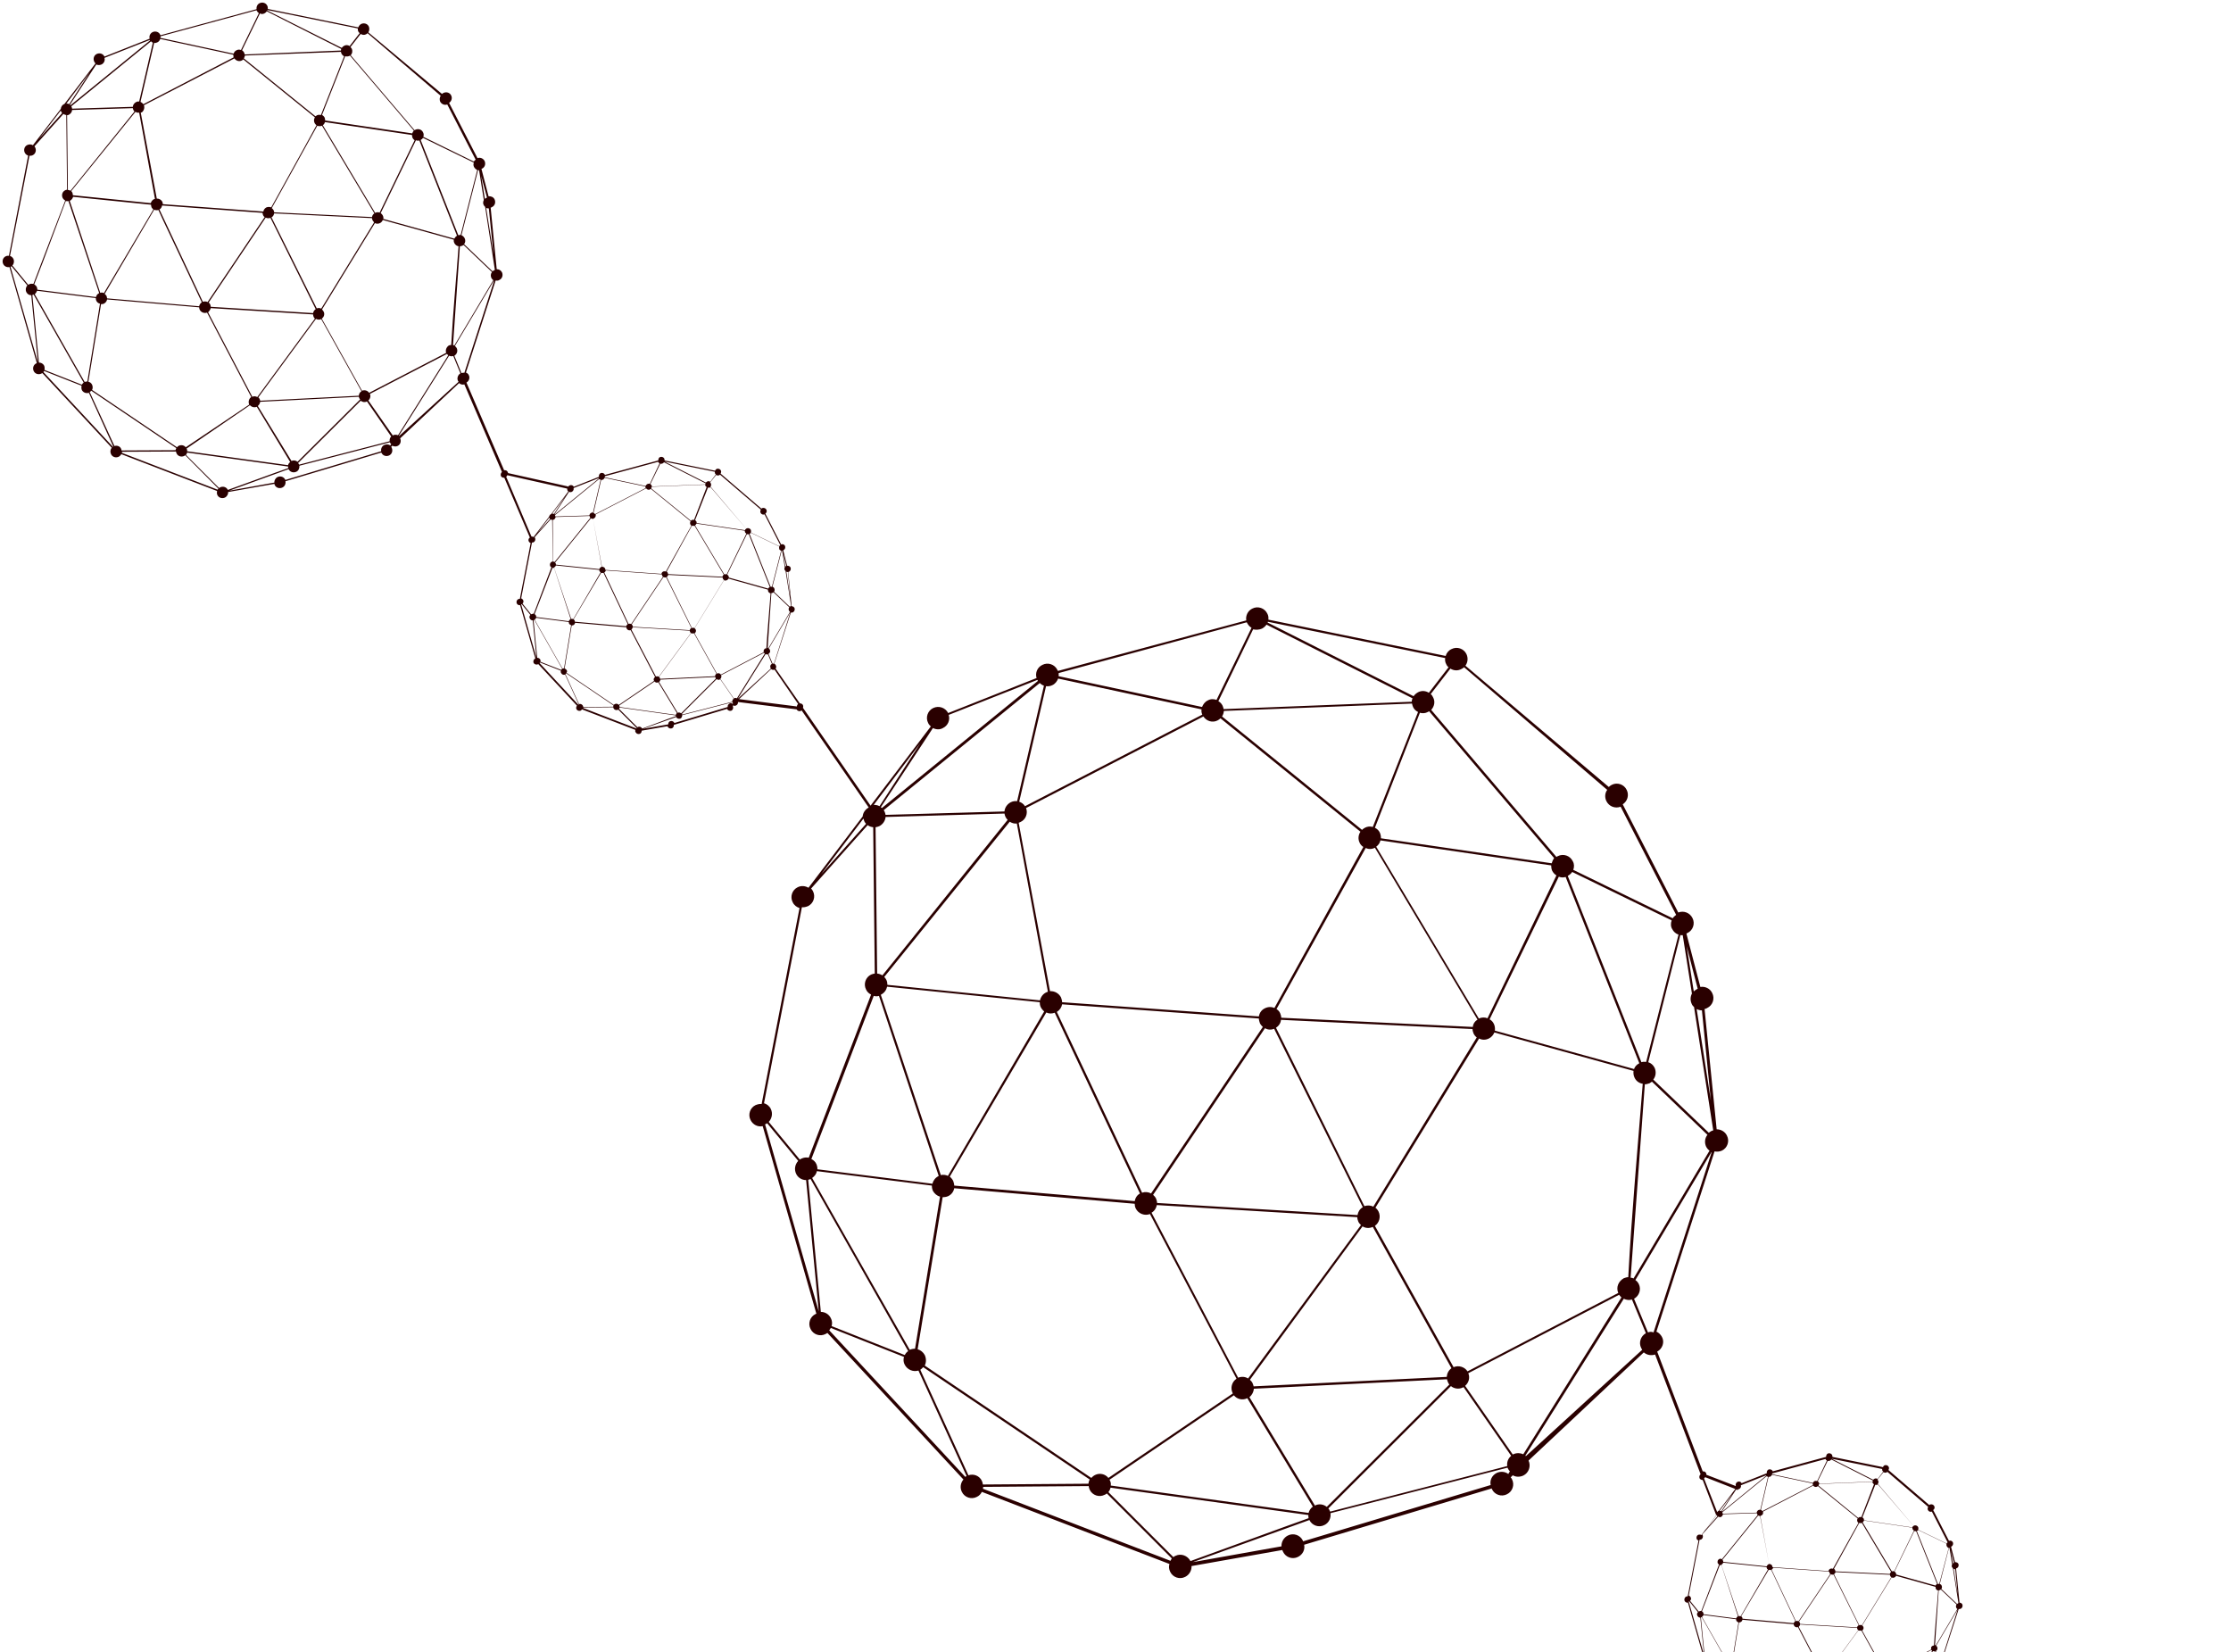 <svg width="848" height="628" viewBox="0 0 848 628" fill="none" xmlns="http://www.w3.org/2000/svg">
<path fill-rule="evenodd" clip-rule="evenodd" d="M940.8 744.6C940.4 743.8 939.6 743.4 938.8 743.4L936.5 720C936.7 720 936.9 719.9 937 719.8C938.1 719.3 938.5 718 938 716.9C937.6 716 936.6 715.6 935.7 715.7L933 705.3C933.1 705.3 933.1 705.2 933.2 705.2C934.3 704.7 934.7 703.4 934.2 702.3C933.7 701.3 932.5 700.8 931.5 701.2L920.7 680.2C921.6 679.6 922 678.4 921.5 677.4C921 676.3 919.7 675.9 918.6 676.4C918.4 676.5 918.2 676.6 918 676.8L890.2 653C890.6 652.4 890.7 651.5 890.4 650.8C889.9 649.7 888.6 649.3 887.5 649.8C886.9 650.1 886.6 650.6 886.4 651.1L852 644.1C852 643.7 852 643.3 851.8 642.9C851.3 641.8 850 641.4 848.9 641.9C848 642.3 847.6 643.3 847.7 644.2L811.2 654.1C811.2 654 811.1 654 811.1 653.9C810.6 652.8 809.3 652.4 808.2 652.9C807.2 653.4 806.8 654.5 807.1 655.4L789.9 662.2C789.4 661.2 788.1 660.7 787 661.2C785.9 661.7 785.5 663 786 664.1C786.1 664.4 786.3 664.6 786.5 664.8L774.8 680.2C774.7 680.2 774.7 680.3 774.6 680.3L752.6 651.6C752.8 651.1 752.7 650.5 752.3 650.1C752 649.8 751.6 649.8 751.3 649.8L738.5 633.1C738.9 632.8 739.1 632.1 738.8 631.6C738.7 631.3 738.5 631.1 738.2 631L744.5 611.5C744.8 611.6 745 611.5 745.3 611.4C745.9 611.1 746.1 610.4 745.9 609.8C745.7 609.4 745.3 609.1 744.8 609.1L743.5 596.1C743.6 596.1 743.7 596 743.8 596C744.4 595.7 744.6 595 744.4 594.4C744.2 593.9 743.6 593.7 743.1 593.7L741.6 587.9C741.6 587.9 741.7 587.9 741.7 587.8C742.3 587.5 742.5 586.8 742.3 586.2C742 585.6 741.4 585.4 740.8 585.6L734.8 573.9C735.3 573.6 735.5 572.9 735.2 572.4C734.9 571.8 734.2 571.6 733.6 571.8C733.5 571.9 733.4 571.9 733.3 572L717.8 558.7C718 558.3 718.1 557.9 717.9 557.5C717.6 556.9 716.9 556.7 716.3 556.9C716 557.1 715.8 557.3 715.7 557.6L696.5 553.7C696.5 553.5 696.5 553.3 696.4 553C696.1 552.4 695.4 552.2 694.8 552.4C694.3 552.6 694.1 553.2 694.1 553.7L673.8 559.2V559.1C673.5 558.5 672.8 558.3 672.2 558.5C671.7 558.8 671.4 559.4 671.6 559.9L662 563.7C661.7 563.1 661 562.9 660.4 563.2C659.8 563.5 659.6 564.2 659.8 564.8L648.6 560.5C648.6 560.1 648.5 559.7 648.2 559.5C647.9 559.2 647.5 559.2 647.2 559.2L629.9 513.7C631.9 512.6 632.8 510.1 631.7 508.1C631.2 507.2 630.5 506.5 629.6 506.1L651.7 437.6C652.6 437.8 653.6 437.7 654.5 437.3C656.6 436.3 657.5 433.7 656.4 431.6C655.7 430.1 654.1 429.2 652.5 429.2L647.9 383.5C648.3 383.4 648.6 383.3 648.9 383.1C651 382.1 651.9 379.5 650.8 377.4C650 375.7 648.1 374.8 646.3 375.1L641 354.8C641.1 354.7 641.3 354.7 641.4 354.6C643.5 353.6 644.4 351 643.3 348.9C642.3 346.9 640 346 637.9 346.8L616.8 305.7C618.6 304.5 619.3 302.2 618.3 300.2C617.3 298.1 614.7 297.2 612.6 298.3C612.2 298.5 611.8 298.8 611.5 299.1L557 253C557.9 251.8 558.1 250.1 557.4 248.6C556.4 246.5 553.8 245.6 551.7 246.7C550.6 247.2 549.8 248.2 549.5 249.3L482.1 235.5C482.2 234.7 482.1 233.9 481.7 233.2C480.7 231.1 478.1 230.2 476 231.3C474.3 232.1 473.4 234 473.7 235.8L402.1 255C402.1 254.9 402 254.8 401.9 254.6C400.9 252.5 398.3 251.6 396.2 252.7C394.3 253.6 393.4 255.7 394 257.7L360.4 271C359.3 268.9 356.8 268.1 354.7 269.1C352.6 270.1 351.7 272.7 352.8 274.8C353 275.3 353.4 275.7 353.8 276.1L330.9 306.2L305.2 269C305.4 268.5 305.3 267.9 304.9 267.6C304.6 267.4 304.3 267.3 304 267.3L294.8 254.1C295.1 253.7 295.1 253.3 294.9 252.9C294.8 252.6 294.6 252.4 294.3 252.3L300.6 232.8C300.9 232.9 301.1 232.8 301.4 232.7C302 232.4 302.2 231.7 302 231.1C301.8 230.7 301.4 230.4 300.9 230.4L299.6 217.4C299.7 217.4 299.8 217.3 299.9 217.3C300.5 217 300.7 216.3 300.5 215.7C300.3 215.2 299.7 215 299.2 215L297.7 209.2C297.7 209.2 297.8 209.2 297.8 209.1C298.4 208.8 298.6 208.1 298.4 207.5C298.1 206.9 297.5 206.7 296.9 206.9L290.9 195.2C291.4 194.9 291.6 194.2 291.3 193.7C291 193.1 290.3 192.9 289.7 193.1C289.6 193.2 289.5 193.2 289.4 193.3L273.9 180C274.1 179.6 274.2 179.2 274 178.8C273.7 178.2 273 178 272.4 178.2C272.1 178.4 271.9 178.6 271.8 178.9L252.6 175C252.6 174.8 252.6 174.6 252.5 174.3C252.2 173.7 251.5 173.5 250.9 173.7C250.4 173.9 250.2 174.5 250.2 175L229.9 180.5V180.4C229.6 179.8 228.9 179.6 228.3 179.8C227.8 180.1 227.5 180.7 227.7 181.2L218.1 185C217.8 184.4 217.1 184.2 216.5 184.5C216.2 184.6 216 184.9 215.9 185.2L216 184.9L193.1 179.8C193.1 179.5 192.9 179.2 192.7 179C192.4 178.7 192 178.7 191.6 178.7L177.3 145.4C178.3 144.8 178.7 143.6 178.2 142.6C178 142.1 177.6 141.8 177.1 141.6L188.4 106.6C188.9 106.7 189.4 106.7 189.8 106.4C190.9 105.9 191.3 104.6 190.8 103.5C190.4 102.7 189.6 102.3 188.8 102.3L186.5 78.9C186.7 78.9 186.9 78.8 187 78.7C188.1 78.2 188.5 76.9 188 75.8C187.6 74.9 186.6 74.5 185.7 74.6L183 64.2C183.1 64.2 183.1 64.1 183.2 64.1C184.3 63.6 184.7 62.3 184.2 61.2C183.7 60.2 182.5 59.7 181.5 60.1L170.7 39.1C171.6 38.5 172 37.3 171.5 36.3C171 35.2 169.7 34.8 168.6 35.3C168.4 35.4 168.2 35.5 168 35.7L140 12.3C140.4 11.7 140.5 10.8 140.2 10.1C139.7 9 138.4 8.6 137.3 9.1C136.7 9.4 136.4 9.9 136.2 10.4L101.8 3.4C101.8 3 101.8 2.6 101.6 2.2C101.1 1.1 99.8 0.7 98.7 1.2C97.8 1.6 97.4 2.6 97.5 3.5L61 13.4C61 13.3 60.9 13.3 60.9 13.2C60.4 12.1 59.1 11.7 58 12.2C57 12.7 56.6 13.8 56.9 14.7L39.7 21.5C39.2 20.4 37.9 20 36.8 20.5C35.7 21 35.3 22.3 35.8 23.4C35.9 23.7 36.1 23.9 36.3 24.1L24.5 39.5C24.4 39.5 24.4 39.6 24.3 39.6C23.6 39.9 23.2 40.6 23.1 41.4L12.5 55.2C11.9 54.8 11.1 54.8 10.4 55.1C9.3 55.6 8.9 56.9 9.4 58C9.7 58.6 10.2 59 10.7 59.1L3.4 97.2C3 97.2 2.6 97.2 2.2 97.4C1.1 97.9 0.7 99.2 1.2 100.3C1.6 101.2 2.6 101.7 3.6 101.5L14 138C13.9 138 13.9 138 13.8 138.1C12.7 138.6 12.3 139.9 12.8 141C13.3 142.1 14.6 142.5 15.7 142C15.8 141.9 15.9 141.9 16.1 141.8L42.5 170.2C41.9 170.8 41.8 171.8 42.2 172.6C42.7 173.7 44 174.1 45.1 173.6C45.5 173.4 45.9 173 46.1 172.6L82.5 186.6C82.4 187.1 82.4 187.6 82.6 188.1C83.1 189.2 84.4 189.6 85.5 189.1C86.3 188.7 86.8 187.8 86.7 187L104.3 183.9C104.3 184 104.4 184.1 104.4 184.3C104.9 185.4 106.2 185.8 107.3 185.3C108.2 184.9 108.7 183.9 108.5 182.9L144.9 172C144.9 172 144.9 172.1 145 172.1C145.5 173.2 146.8 173.6 147.9 173.1C149 172.6 149.4 171.3 148.9 170.2C148.8 170.1 148.8 169.9 148.7 169.8L149.1 169.4C149.7 169.7 150.5 169.8 151.1 169.5C152.2 169 152.6 167.7 152.1 166.6L174.5 145.6C175 146.1 175.8 146.3 176.5 146.1L190.8 179.4C190.7 179.4 190.7 179.5 190.6 179.6C190.2 180.1 190.2 180.9 190.7 181.3C191 181.5 191.3 181.6 191.7 181.6L201.4 204.3C200.9 204.6 200.7 205.3 201 205.8C201.2 206.1 201.4 206.3 201.7 206.4L197.6 227.6C197.4 227.6 197.2 227.6 197 227.7C196.4 228 196.2 228.7 196.4 229.3C196.6 229.8 197.2 230.1 197.7 230L203.5 250.3H203.4C202.8 250.6 202.6 251.3 202.8 251.9C203.1 252.5 203.8 252.7 204.4 252.5C204.5 252.5 204.5 252.4 204.6 252.4L219.3 268.2C219 268.6 218.9 269.1 219.1 269.5C219.4 270.1 220.1 270.3 220.7 270.1C220.9 270 221.1 269.8 221.2 269.6L241.5 277.4C241.4 277.7 241.4 278 241.6 278.3C241.9 278.9 242.6 279.1 243.2 278.9C243.7 278.7 243.9 278.2 243.9 277.7L253.7 276C253.7 276.1 253.7 276.1 253.8 276.2C254.1 276.8 254.8 277 255.4 276.8C255.9 276.6 256.2 276 256.1 275.5L276.4 269.4C276.4 269.4 276.4 269.4 276.4 269.5C276.7 270.1 277.4 270.3 278 270.1C278.6 269.8 278.8 269.1 278.6 268.5C278.6 268.4 278.5 268.4 278.5 268.3L278.7 268.1C279 268.3 279.5 268.3 279.8 268.1C280.3 267.9 280.6 267.3 280.5 266.8L302.8 269.6C302.9 269.8 303 269.9 303.1 270C303.6 270.4 304.2 270.4 304.7 270L330.2 306.9C328.9 307.6 328 308.9 327.9 310.3L307.3 337.4C306.1 336.7 304.6 336.5 303.2 337.2C301.1 338.2 300.2 340.8 301.3 342.9C301.8 344 302.8 344.8 303.9 345.1L289.5 419.6C288.7 419.5 288 419.7 287.2 420C285.1 421 284.2 423.6 285.3 425.7C286.2 427.5 288.1 428.4 289.9 428L310.3 499.3C310.2 499.3 310.1 499.4 310 499.4C307.9 500.4 307 503 308.1 505.1C309.1 507.2 311.7 508.1 313.8 507C314 506.9 314.3 506.7 314.5 506.6L366.2 562.3C365.1 563.6 364.8 565.4 365.6 567C366.6 569.1 369.2 570 371.3 568.9C372.2 568.5 372.8 567.8 373.2 567L444.5 594.4C444.2 595.4 444.3 596.4 444.8 597.4C445.8 599.5 448.4 600.4 450.5 599.3C452.1 598.5 453 596.8 452.9 595.2L487.4 589.1C487.5 589.3 487.6 589.6 487.7 589.8C488.7 591.9 491.3 592.8 493.4 591.7C495.2 590.8 496.1 588.9 495.7 587.1L567 565.7C567 565.8 567.1 565.9 567.1 566C568.1 568.1 570.7 569 572.8 567.9C574.9 566.9 575.8 564.3 574.7 562.2C574.6 561.9 574.4 561.7 574.2 561.5L575 560.7C576.2 561.4 577.7 561.4 579 560.8C581.1 559.8 582 557.2 581 555.1L624.8 514C626 515 627.6 515.3 629.1 514.8L646.4 560.3C646.3 560.4 646.3 560.4 646.2 560.5C645.8 561 645.8 561.8 646.3 562.2C646.6 562.4 646.9 562.5 647.2 562.5L652.3 575.8L652.6 575.7L646.7 583.4C646.4 583.2 645.9 583.2 645.5 583.3C644.9 583.6 644.7 584.3 644.9 584.9C645.1 585.2 645.3 585.4 645.6 585.5L641.5 606.7C641.3 606.7 641.1 606.7 640.9 606.8C640.3 607.1 640.1 607.8 640.3 608.4C640.5 608.9 641.1 609.2 641.6 609.1L647.4 629.4H647.3C646.7 629.7 646.5 630.4 646.7 631C647 631.6 647.7 631.8 648.3 631.6C648.4 631.6 648.4 631.5 648.5 631.5L663.2 647.3C662.9 647.7 662.8 648.2 663 648.6C663.3 649.2 664 649.4 664.6 649.2C664.8 649.1 665 648.9 665.1 648.7L685.4 656.5C685.3 656.8 685.3 657.1 685.5 657.4C685.8 658 686.5 658.2 687.1 658C687.6 657.8 687.8 657.3 687.8 656.8L697.6 655.1C697.6 655.2 697.6 655.2 697.7 655.3C698 655.9 698.7 656.1 699.3 655.9C699.8 655.7 700.1 655.1 700 654.6L720.3 648.5C720.3 648.5 720.3 648.5 720.3 648.6C720.6 649.2 721.3 649.4 721.9 649.2C722.5 648.9 722.7 648.2 722.5 647.6C722.5 647.5 722.4 647.5 722.4 647.4L722.6 647.2C722.9 647.4 723.4 647.4 723.7 647.2C724.2 647 724.5 646.4 724.4 645.9L750.1 652.1C750.2 652.3 750.3 652.6 750.5 652.8C750.9 653.2 751.6 653.2 752 652.8L773.9 681.4C773.5 681.8 773.2 682.3 773.2 682.8L762.8 696C762.2 695.6 761.4 695.6 760.7 695.9C759.6 696.4 759.2 697.7 759.7 698.8C760 699.4 760.5 699.8 761 699.9L753.6 738C753.2 738 752.8 738 752.4 738.2C751.3 738.7 750.9 740 751.4 741.1C751.8 742 752.8 742.5 753.8 742.3L764.2 778.7C764.1 778.7 764.1 778.7 764 778.8C762.9 779.3 762.5 780.6 763 781.7C763.5 782.8 764.8 783.2 765.9 782.7C766 782.6 766.1 782.6 766.3 782.5L792.7 810.9C792.1 811.5 792 812.5 792.4 813.3C792.9 814.4 794.2 814.8 795.3 814.3C795.7 814.1 796.1 813.7 796.3 813.3L832.7 827.3C832.6 827.8 832.6 828.3 832.8 828.8C833.3 829.9 834.6 830.3 835.7 829.8C836.5 829.4 837 828.5 836.9 827.7L854.5 824.6C854.5 824.7 854.6 824.8 854.6 825C855.1 826.1 856.4 826.5 857.5 826C858.4 825.6 858.9 824.6 858.7 823.6L895.1 812.7C895.1 812.7 895.1 812.8 895.2 812.8C895.7 813.9 897 814.3 898.1 813.8C899.2 813.3 899.6 812 899.1 810.9C899 810.8 899 810.6 898.9 810.5L899.3 810.1C899.9 810.4 900.7 810.5 901.3 810.2C902.4 809.7 902.8 808.4 902.3 807.3L924.7 786.3C925.3 786.9 926.3 787 927.1 786.6C928.2 786.1 928.6 784.8 928.1 783.7C927.9 783.2 927.5 782.9 927 782.7L938.3 747.7C938.8 747.8 939.3 747.8 939.7 747.5C940.9 747 941.4 745.7 940.8 744.6ZM187.6 96.8L184.8 79C185.1 79.2 185.5 79.2 185.8 79.2L187.6 96.8ZM185.1 75.1C185 75.1 185 75.2 184.9 75.2C184.7 75.3 184.5 75.4 184.3 75.6L182.9 66.8L185.1 75.1ZM181.7 64.7C181.8 64.7 182 64.7 182.1 64.7L183.9 76C183.6 76.6 183.5 77.4 183.9 78C184 78.2 184.2 78.5 184.4 78.6L188.1 102.6C188 102.6 187.8 102.7 187.7 102.8C187.5 102.9 187.4 103 187.2 103.1L176.4 92.8C176.9 92.2 177 91.3 176.6 90.5C176.3 90 175.9 89.6 175.4 89.4L181.7 64.7ZM169.6 134.1L140.3 149.3C139.7 148.4 138.6 148.1 137.6 148.5L122.3 121.1C123.2 120.5 123.5 119.3 123 118.4C122.8 118.1 122.6 117.8 122.4 117.6L142.5 84.8C143.1 85.1 143.8 85.1 144.4 84.8C144.9 84.6 145.3 84.1 145.5 83.6L172.5 91.1C172.4 91.5 172.5 92 172.7 92.4C173 93 173.6 93.5 174.3 93.6C173.4 106 172.2 118.7 171.5 131.1C171.2 131.1 170.9 131.2 170.6 131.3C169.7 131.9 169.2 133.1 169.6 134.1ZM70.9 170.5C70.9 170.4 70.9 170.4 70.9 170.5L95 154C95.6 154.7 96.7 155 97.6 154.6L110.3 175.6C109.9 175.9 109.6 176.3 109.5 176.8L71.1 171.5C71.2 171.1 71.1 170.8 70.9 170.5ZM35 146.2C34.7 145.6 34.2 145.2 33.6 145.1L38.4 115.6C38.8 115.6 39.1 115.6 39.5 115.4C40.1 115.1 40.6 114.5 40.7 113.8L75.7 116.8C75.7 117.1 75.8 117.4 75.9 117.7C76.4 118.7 77.6 119.2 78.7 118.8L95.5 150.9C94.6 151.5 94.3 152.7 94.7 153.7V153.8L70.6 170C70 169.2 68.9 169 68 169.4C67.7 169.5 67.5 169.7 67.3 170L35 148.2C35.3 147.6 35.3 146.9 35 146.2ZM54.7 40L89.1 22.2C89.7 23.1 90.9 23.5 91.9 23C92.1 22.9 92.3 22.7 92.5 22.6L119.7 44.6C119.3 45.2 119.2 46 119.6 46.8C119.8 47.1 120 47.4 120.3 47.6L116.3 54.9L103.1 78.8C102.5 78.6 101.9 78.6 101.3 78.8C100.7 79.1 100.2 79.7 100.1 80.4L61.9 77.6C61.9 77.3 61.8 77 61.7 76.7C61.3 75.9 60.4 75.4 59.6 75.5L53.5 42.8C53.6 42.8 53.7 42.7 53.9 42.7C54.6 42.2 55.1 41 54.7 40ZM145.5 81.9C145.3 81.5 145 81.2 144.7 81L158.1 53.3C158.5 53.5 159 53.5 159.4 53.4L173.7 89.6C173.2 89.9 172.9 90.3 172.7 90.7L145.7 83.2C145.8 82.8 145.7 82.3 145.5 81.9ZM144.3 80.8C143.8 80.6 143.2 80.6 142.6 80.9L122.7 47.6C123.1 47.3 123.4 46.9 123.5 46.4L156.6 51.3C156.6 51.7 156.7 52 156.8 52.4C157 52.8 157.3 53.1 157.6 53.3L144.3 80.8ZM58.6 79.7C59.1 79.9 59.7 80 60.2 79.8L61.8 83.3L76.7 114.9C76.2 115.2 75.8 115.8 75.7 116.4L40.7 113.4C40.7 113.1 40.6 112.8 40.5 112.5C40.3 112.2 40.1 111.9 39.8 111.7L58.6 79.7ZM39.5 111.4C39.1 111.2 38.6 111.1 38.1 111.3L26.5 76.3C26.5 76.3 26.5 76.3 26.6 76.3C27.2 76 27.6 75.4 27.8 74.8L57.4 77.8C57.4 78.1 57.5 78.5 57.6 78.8C57.8 79.1 58 79.4 58.3 79.6L39.5 111.4ZM60.6 79.6C61.2 79.3 61.5 78.7 61.6 78.1L99.8 80.9C99.8 81.2 99.9 81.5 100 81.8C100.1 82.1 100.3 82.3 100.6 82.5L78.9 114.8C78.4 114.5 77.7 114.5 77.1 114.7L60.6 79.6ZM80.1 117.1L119 119.5C119 119.8 119.1 120.1 119.2 120.4C119.3 120.7 119.5 120.9 119.7 121.1L97.8 150.9C97.2 150.6 96.5 150.5 95.9 150.8L79.1 118.7C79.6 118.2 80 117.6 80.1 117.1ZM119 119L80.1 116.6C80.1 116.3 80 116 79.9 115.7C79.8 115.4 79.6 115.2 79.3 115L101 82.7C101.5 83 102.2 83 102.8 82.8L120 117.5C119.5 117.8 119.1 118.4 119 119ZM103.2 82.6C103.8 82.3 104.1 81.7 104.2 81.1L141.4 82.9C141.4 83.2 141.5 83.5 141.6 83.7C141.8 84 142 84.3 142.2 84.5L122.1 117.3C121.6 117 121 117 120.4 117.2L103.2 82.6ZM141.4 82.5L104.2 80.7C104.2 80.4 104.1 80.1 104 79.9C103.8 79.6 103.6 79.3 103.3 79.1L120.6 47.8C121.2 48 121.8 48 122.4 47.8L142.3 81.1C141.8 81.4 141.5 81.9 141.4 82.5ZM156.7 50.7L123.6 45.8C123.6 45.4 123.5 45.1 123.4 44.7C123.2 44.3 122.8 43.9 122.4 43.7L131.2 21.4C131.7 21.5 132.2 21.5 132.7 21.3C132.8 21.3 132.9 21.2 133 21.1L157.3 49.6C157 50 156.8 50.3 156.7 50.7ZM122 43.7C121.5 43.6 121 43.6 120.5 43.8C120.3 43.9 120.1 44.1 119.9 44.2L92.7 22.2C92.9 21.9 93 21.5 93.1 21.1L129.6 19.7C129.6 19.9 129.7 20.1 129.8 20.4C130 20.8 130.4 21.2 130.8 21.4L122 43.7ZM58.9 75.6C58.8 75.6 58.7 75.7 58.5 75.7C57.9 76 57.5 76.6 57.3 77.2L27.7 74.2C27.7 73.9 27.6 73.5 27.5 73.2C27.4 73 27.2 72.8 27.1 72.6L51.5 42.5C51.9 42.8 52.4 42.9 52.9 42.8L58.9 75.6ZM26.8 72.5C26.5 72.3 26.2 72.2 25.8 72.2L25.5 43.8C25.7 43.8 26 43.7 26.2 43.6C26.9 43.2 27.4 42.5 27.4 41.8L50.5 41.1C50.5 41.3 50.6 41.6 50.7 41.8C50.8 42 51 42.2 51.1 42.4L26.8 72.5ZM37.7 111.4C37.7 111.4 37.6 111.4 37.7 111.4C37 111.7 36.6 112.3 36.5 112.9L14.2 110.1C14.2 109.8 14.1 109.4 14 109.1C13.8 108.7 13.4 108.3 13 108.1L16.4 99.3L25 76.4C25.3 76.5 25.7 76.5 26 76.4L37.7 111.4ZM14.1 110.5L36.4 113.3C36.4 113.6 36.5 114 36.6 114.3C36.9 114.9 37.4 115.3 38 115.4L33.2 145C32.9 145 32.5 145 32.2 145.2L22.7 128.5L13.2 111.8C13.6 111.5 13.9 111 14.1 110.5ZM98 154.3C98.5 153.9 98.8 153.3 98.9 152.7L136.4 150.8C136.4 151 136.5 151.2 136.6 151.4C136.7 151.6 136.8 151.7 136.9 151.8L113.1 175.5C112.5 175 111.6 174.8 110.8 175.2L98 154.3ZM136.4 150.4L98.9 152.3C98.9 152.1 98.8 151.9 98.7 151.7C98.6 151.4 98.4 151.2 98.2 151L99.3 149.5L120.1 121.2C120.7 121.5 121.4 121.6 122.1 121.3L137.4 148.7C136.7 149.1 136.4 149.8 136.4 150.4ZM174.8 93.6C175.1 93.6 175.4 93.5 175.7 93.4C175.9 93.3 176 93.2 176.2 93.1L187 103.4C186.5 104 186.4 104.9 186.8 105.7C187 106 187.2 106.3 187.5 106.5L172.7 131.3C172.5 131.2 172.3 131.2 172.2 131.1L174.8 93.6ZM175.1 89.3C174.8 89.3 174.5 89.3 174.2 89.4L159.9 53.2C160.3 53 160.6 52.7 160.8 52.4L180.1 61.8C179.9 62.3 179.9 63 180.2 63.5C180.5 64 180.9 64.4 181.4 64.6L175.1 89.3ZM137.1 12.9C137.7 13.3 138.5 13.4 139.2 13C139.4 12.9 139.6 12.8 139.7 12.6L167.5 36.4C167.1 37 167 37.9 167.3 38.6C167.8 39.6 169 40.1 170 39.7L180.8 60.7C180.5 60.9 180.3 61.1 180.1 61.4L160.9 52C161.1 51.5 161.1 50.8 160.8 50.3C160.3 49.2 159 48.8 157.9 49.3C157.8 49.3 157.7 49.4 157.6 49.5L135 23L133.3 21C133.9 20.4 134.1 19.4 133.7 18.5C133.6 18.3 133.4 18.1 133.2 17.9L137.1 12.9ZM101.6 3.8L136 10.8C136 11.2 136 11.6 136.2 12C136.3 12.2 136.5 12.4 136.7 12.6L132.9 17.5C132.3 17.1 131.5 17 130.8 17.4C130.4 17.6 130.1 17.9 129.9 18.2L101.6 4C101.6 3.9 101.6 3.9 101.6 3.8ZM100.5 5.1C100.9 4.9 101.2 4.6 101.4 4.3L129.7 18.6C129.6 18.8 129.6 19 129.6 19.2L93 20.7C93 20.5 92.9 20.3 92.8 20C92.6 19.6 92.3 19.3 92 19.1L98.8 5.1C99.3 5.4 99.9 5.4 100.5 5.1ZM61 13.8L97.5 3.9C97.5 4 97.6 4 97.6 4.1C97.8 4.5 98.1 4.8 98.4 5L96.9 8.1L91.6 19C91.1 18.8 90.4 18.8 89.9 19.1C89.3 19.4 89 19.8 88.8 20.4L61 14.4C61 14.2 61 14 61 13.8ZM58.6 16.3C59 16.4 59.4 16.3 59.8 16.1C60.4 15.8 60.7 15.4 60.9 14.8L88.7 20.8C88.7 21.1 88.7 21.5 88.8 21.8L54.5 39.6C54.2 39.2 53.8 38.9 53.4 38.7L58.6 16.3ZM58.1 16.2L52.9 38.6C52.5 38.5 52.1 38.6 51.7 38.8C51 39.2 50.5 39.9 50.5 40.6L27.4 41.3C27.4 41.1 27.3 40.8 27.2 40.6C27.2 40.5 27.1 40.4 27.1 40.4L57.4 15.7C57.5 15.9 57.8 16.1 58.1 16.2ZM36.6 24.5C37.2 24.8 37.9 24.8 38.6 24.5C39.6 24 40 22.9 39.7 22L56.9 15.2C56.9 15.3 57 15.3 57 15.4L26.8 40C26.7 39.9 26.7 39.9 26.6 39.8L36.6 24.5ZM34.2 27.4L26.3 39.6C26 39.4 25.6 39.3 25.2 39.4L34.2 27.4ZM23.1 42C23.1 42.2 23.2 42.3 23.3 42.5C23.4 42.7 23.5 42.9 23.6 43L14.8 52.8L23.1 42ZM4 101.4C4.1 101.4 4.1 101.4 4.2 101.3C4.3 101.3 4.4 101.2 4.4 101.2L10.4 108.5C9.8 109.1 9.6 110.1 10 111C10.4 111.8 11.1 112.2 11.9 112.2L14.4 137.7L4 101.4ZM11 108.1C10.9 108.1 10.8 108.2 10.7 108.2L4.7 100.9C5.3 100.3 5.5 99.3 5.1 98.4C4.8 97.8 4.3 97.4 3.8 97.3L11.2 59.2C11.6 59.2 12 59.2 12.4 59C13.5 58.5 13.9 57.2 13.4 56.1C13.3 55.9 13.2 55.7 13.1 55.6L24.1 43.3C24.4 43.5 24.8 43.7 25.2 43.7L25.5 72.1C25.3 72.1 25 72.2 24.8 72.3C23.7 72.8 23.3 74.1 23.8 75.2C24 75.6 24.4 76 24.8 76.2L12.7 107.9C12 107.8 11.5 107.8 11 108.1ZM14.8 137.8L12.3 112.1C12.5 112.1 12.6 112 12.8 112L31.8 145.4C31.5 145.6 31.3 145.9 31.1 146.2L16.9 140.6C17 140.1 17 139.6 16.8 139C16.4 138.2 15.6 137.8 14.8 137.8ZM42.9 169.8L16.5 141.4C16.6 141.3 16.7 141.1 16.8 141L31 146.6C30.9 147.1 30.9 147.6 31.1 148.2C31.6 149.2 32.7 149.6 33.8 149.3L43.1 169.8C43 169.7 42.9 169.8 42.9 169.8ZM43.5 169.5L34.1 149C34.3 148.9 34.5 148.7 34.7 148.5L67 170.3C66.9 170.6 66.8 170.8 66.7 171.1L46.2 171.2C46.2 171 46.1 170.7 46 170.5C45.6 169.6 44.5 169.2 43.5 169.5ZM82.7 186.1L46.3 172.1C46.3 172 46.4 171.9 46.4 171.7L66.9 171.6C66.9 171.8 67 172.1 67.1 172.3C67.6 173.4 68.9 173.8 70 173.3C70.2 173.2 70.3 173.1 70.4 173L83 185.7C82.9 185.8 82.8 186 82.7 186.1ZM86.6 186.2C86.1 185.1 84.8 184.7 83.7 185.2C83.5 185.3 83.4 185.4 83.3 185.5L70.7 172.9C70.9 172.6 71.1 172.3 71.1 172L109.5 177.3C109.5 177.5 109.5 177.7 109.6 177.9L104.5 179.7L86.6 186.2ZM148.3 169.3C147.7 168.8 146.8 168.8 146.1 169.1C145.2 169.5 144.7 170.5 144.9 171.5L108.5 182.4C108.5 182.4 108.5 182.3 108.4 182.3C107.9 181.2 106.6 180.8 105.5 181.3C104.7 181.7 104.2 182.6 104.3 183.4L87.1 186.5L109.7 178.3C110.2 179.4 111.5 179.8 112.6 179.3C113.5 178.9 113.9 177.9 113.8 177L148.2 168.1C148.2 168.2 148.3 168.2 148.3 168.3C148.4 168.5 148.5 168.7 148.7 168.8L148.3 169.3ZM148.1 167.7L113.7 176.6C113.7 176.5 113.6 176.5 113.6 176.4C113.5 176.2 113.4 176.1 113.3 176L137.1 152.3C137.7 152.8 138.6 153 139.4 152.6H139.5L148.7 165.9C148.3 166.2 148 167 148.1 167.7ZM149.3 165.5C149.3 165.5 149.2 165.5 149.3 165.5L140 152.2C140.7 151.6 141 150.6 140.6 149.7L169.9 134.5C170 134.7 170.2 134.9 170.4 135L151.3 165.4C150.6 165.2 149.9 165.1 149.3 165.5ZM174.1 144.8C174.2 144.9 174.2 145 174.3 145.1L151.7 165.7L151.6 165.6L170.7 135.2C171.2 135.4 171.8 135.5 172.3 135.3L175 141.9C174 142.5 173.6 143.8 174.1 144.8ZM175.4 141.8L172.7 135.2C173.7 134.6 174.1 133.4 173.6 132.3C173.4 132 173.2 131.7 172.9 131.5L187.7 106.7H187.8L176.5 141.7C176.1 141.6 175.8 141.7 175.4 141.8ZM294.2 252.2C294 252.2 293.8 252.2 293.6 252.2V252.1L292.1 248.5C292.7 248.2 292.9 247.5 292.6 246.9C292.5 246.7 292.4 246.6 292.2 246.5L300.4 232.7L294.2 252.2ZM290.3 247.9L274 256.4C273.7 255.9 273.1 255.7 272.5 256L264 240.7C264.5 240.4 264.7 239.7 264.4 239.2C264.3 239 264.2 238.9 264 238.8L275.2 220.5C275.5 220.7 275.9 220.7 276.3 220.5C276.6 220.4 276.8 220.1 276.9 219.9L291.9 224.1C291.9 224.3 291.9 224.6 292 224.8C292.2 225.2 292.5 225.4 292.9 225.5C292.4 232.4 291.7 239.5 291.3 246.4C291.1 246.4 291 246.4 290.8 246.5C290.4 246.7 290.1 247.4 290.3 247.9ZM215.4 254.7C215.2 254.4 215 254.2 214.6 254.1L217.3 237.7C217.5 237.7 217.7 237.7 217.9 237.6C218.3 237.4 218.5 237.1 218.6 236.7L238.1 238.4C238.1 238.6 238.1 238.8 238.2 238.9C238.5 239.5 239.2 239.7 239.7 239.5L249 257.3C248.5 257.6 248.3 258.3 248.6 258.8L235.2 267.9C234.9 267.5 234.2 267.3 233.7 267.6C233.5 267.7 233.4 267.8 233.3 267.9L215.3 255.7C215.6 255.4 215.6 255 215.4 254.7ZM210.1 197.6C210.2 197.6 210.4 197.5 210.5 197.5C210.9 197.3 211.1 196.9 211.2 196.5L224.1 196.1C224.1 196.2 224.2 196.4 224.2 196.5C224.3 196.6 224.3 196.7 224.4 196.8L210.8 213.6C210.6 213.5 210.4 213.4 210.2 213.4L210.1 197.6ZM209.9 195.2L215 188.5L210.6 195.3C210.3 195.3 210.1 195.2 209.9 195.2ZM226.4 195.5L245.6 185.6C245.9 186.1 246.6 186.3 247.1 186C247.2 185.9 247.3 185.9 247.4 185.8L262.5 198.1C262.3 198.4 262.2 198.9 262.4 199.3C262.5 199.5 262.6 199.6 262.8 199.8L260.5 203.9L253.1 217.2C252.8 217.1 252.4 217.1 252.1 217.2C251.7 217.4 251.5 217.7 251.4 218.1L230.1 216.6C230.1 216.4 230.1 216.3 230 216.1C229.8 215.6 229.3 215.4 228.8 215.4L225.4 197.2C225.5 197.2 225.5 197.2 225.6 197.1C226.3 196.8 226.6 196.1 226.4 195.5ZM276.9 218.9C276.8 218.7 276.6 218.5 276.4 218.4L283.9 203C284.1 203.1 284.4 203.1 284.6 203L292.6 223.1C292.3 223.2 292.1 223.5 292 223.7L277 219.5C277.1 219.4 277 219.1 276.9 218.9ZM276.2 218.3C275.9 218.2 275.6 218.2 275.3 218.3L264.2 199.7C264.4 199.5 264.6 199.3 264.7 199L283.1 201.7C283.1 201.9 283.1 202.1 283.2 202.3C283.3 202.5 283.5 202.7 283.7 202.8L276.2 218.3ZM228.5 217.7C228.8 217.8 229.1 217.8 229.4 217.7L230.3 219.6L238.6 237.2C238.3 237.4 238.1 237.7 238 238L218.5 236.3C218.5 236.1 218.5 236 218.4 235.8C218.3 235.6 218.2 235.5 218 235.4L228.5 217.7ZM217.9 235.3C217.7 235.2 217.4 235.2 217.1 235.2L210.6 215.7C210.9 215.5 211.2 215.2 211.3 214.9L227.8 216.6C227.8 216.8 227.8 217 227.9 217.1C228 217.3 228.1 217.4 228.3 217.5L217.9 235.3ZM229.7 217.6C230 217.4 230.2 217.1 230.3 216.8L251.6 218.3C251.6 218.5 251.6 218.6 251.7 218.8C251.8 219 251.9 219.1 252 219.2L239.9 237.2C239.6 237 239.3 237 238.9 237.1L229.7 217.6ZM240.5 238.4L262.2 239.7C262.2 239.9 262.2 240 262.3 240.2C262.4 240.3 262.5 240.5 262.6 240.6L250.4 257.2C250.1 257 249.7 257 249.3 257.1L240 239.3C240.2 239.1 240.4 238.8 240.5 238.4ZM262.2 239.5L240.5 238.2C240.5 238 240.5 237.9 240.4 237.7C240.3 237.5 240.2 237.4 240.1 237.3L252.2 219.3C252.5 219.5 252.9 219.5 253.2 219.4L262.8 238.7C262.4 238.9 262.2 239.2 262.2 239.5ZM253.4 219.3C253.7 219.1 253.9 218.8 254 218.5L274.7 219.5C274.7 219.7 274.7 219.8 274.8 220C274.9 220.2 275 220.3 275.2 220.4L264 238.7C263.7 238.6 263.4 238.5 263 238.7L253.4 219.3ZM274.6 219.2L253.9 218.2C253.9 218 253.9 217.9 253.8 217.7C253.7 217.5 253.6 217.4 253.4 217.2L263 199.8C263.3 199.9 263.7 199.9 264 199.8L275.1 218.4C274.8 218.6 274.7 218.9 274.6 219.2ZM283.2 201.5L264.8 198.8C264.8 198.6 264.8 198.4 264.7 198.2C264.6 198 264.4 197.8 264.2 197.7L269.1 185.3C269.4 185.4 269.7 185.4 270 185.2C270.1 185.2 270.1 185.1 270.2 185.1L283.7 201C283.3 201.1 283.2 201.3 283.2 201.5ZM263.8 197.6C263.5 197.5 263.2 197.5 262.9 197.7C262.8 197.8 262.7 197.8 262.6 197.9L247.5 185.6C247.6 185.4 247.7 185.2 247.7 185L268 184.2C268 184.3 268.1 184.4 268.1 184.6C268.2 184.8 268.4 185 268.6 185.1L263.8 197.6ZM228.7 215.4C228.6 215.4 228.6 215.4 228.5 215.5C228.1 215.7 227.9 216 227.8 216.3L211.3 214.6C211.3 214.4 211.3 214.2 211.2 214.1C211.1 214 211.1 213.9 211 213.8L224.6 197C224.8 197.1 225.1 197.2 225.4 197.2L228.7 215.4ZM216.9 235.3C216.5 235.5 216.3 235.8 216.2 236.1L203.8 234.5C203.8 234.3 203.8 234.1 203.7 233.9C203.6 233.7 203.4 233.5 203.2 233.4L205.1 228.5L210 215.8C210.2 215.9 210.4 215.9 210.6 215.8L216.9 235.3ZM203.8 234.8L216.2 236.4C216.2 236.6 216.2 236.8 216.3 237C216.5 237.3 216.7 237.5 217.1 237.6L214.4 254C214.2 254 214 254 213.8 254.1L208.5 244.8L203.2 235.5C203.5 235.3 203.7 235.1 203.8 234.8ZM248.8 259C249.1 259.4 249.7 259.6 250.2 259.3L257.3 271C257.1 271.2 256.9 271.4 256.9 271.7L235.5 268.7C235.5 268.5 235.5 268.3 235.4 268.1L248.8 259ZM250.5 259.2C250.8 259 251 258.6 251 258.3L271.9 257.3C271.9 257.4 272 257.5 272 257.7C272 257.8 272.1 257.9 272.1 257.9L258.9 271.1C258.5 270.8 258 270.7 257.6 270.9L250.5 259.2ZM271.8 257L250.9 258C250.9 257.9 250.8 257.8 250.8 257.6C250.7 257.5 250.6 257.3 250.5 257.2L251.1 256.4L262.7 240.6C263 240.8 263.4 240.8 263.8 240.7L272.3 256C272 256.3 271.8 256.6 271.8 257ZM293.2 225.4C293.4 225.4 293.5 225.4 293.7 225.3C293.8 225.3 293.9 225.2 294 225.1L300 230.8C299.7 231.2 299.7 231.6 299.9 232.1C300 232.3 300.1 232.4 300.3 232.5L292.1 246.3C292 246.3 291.9 246.2 291.8 246.2L293.2 225.4ZM300.4 227.2L298.9 217.3C299.1 217.4 299.3 217.4 299.5 217.4L300.4 227.2ZM298.9 215.1H298.8C298.7 215.2 298.6 215.2 298.5 215.3L297.7 210.4L298.9 215.1ZM297.1 209.3C297.2 209.3 297.3 209.3 297.3 209.3L298.3 215.6C298.1 215.9 298.1 216.4 298.3 216.7C298.4 216.8 298.5 217 298.6 217L300.7 230.3C300.6 230.3 300.5 230.3 300.5 230.4C300.4 230.4 300.3 230.5 300.2 230.6L294.2 224.9C294.5 224.5 294.5 224.1 294.3 223.6C294.2 223.3 293.9 223.1 293.6 223L297.1 209.3ZM293.4 223C293.2 223 293.1 223 292.9 223L284.9 202.9C285.1 202.8 285.3 202.6 285.4 202.5L296.2 207.7C296.1 208 296.1 208.3 296.2 208.7C296.3 209 296.6 209.2 296.9 209.3L293.4 223ZM272.2 180.5C272.5 180.7 273 180.8 273.4 180.6C273.5 180.5 273.6 180.5 273.7 180.4L289.2 193.7C289 194 288.9 194.5 289.1 194.9C289.4 195.5 290 195.7 290.6 195.5L296.6 207.2C296.4 207.3 296.3 207.4 296.2 207.6L285.4 202.4C285.5 202.1 285.5 201.8 285.4 201.4C285.1 200.8 284.4 200.6 283.8 200.8C283.7 200.8 283.7 200.9 283.6 200.9L271 186.2L270 185.1C270.3 184.7 270.4 184.2 270.2 183.7C270.1 183.6 270 183.5 269.9 183.4L272.2 180.5ZM252.5 175.4L271.7 179.3C271.7 179.5 271.7 179.7 271.8 180C271.9 180.1 272 180.2 272.1 180.3L270 183.1C269.7 182.9 269.2 182.8 268.8 183C268.6 183.1 268.4 183.3 268.3 183.4L252.5 175.4C252.5 175.5 252.5 175.4 252.5 175.4ZM251.9 176.1C252.1 176 252.3 175.8 252.4 175.7L268.2 183.7C268.2 183.8 268.1 183.9 268.1 184.1L247.8 184.9C247.8 184.8 247.7 184.7 247.7 184.5C247.6 184.3 247.4 184.1 247.2 184L251 176.2C251.2 176.3 251.6 176.3 251.9 176.1ZM229.9 181L250.2 175.5V175.6C250.3 175.8 250.5 176 250.7 176.1L249.9 177.8L247 183.9C246.7 183.8 246.4 183.8 246 184C245.7 184.2 245.5 184.4 245.4 184.7L229.9 181.4C229.9 181.2 229.9 181.1 229.9 181ZM228.5 182.4C228.7 182.4 229 182.4 229.2 182.3C229.5 182.1 229.7 181.9 229.8 181.6L245.3 184.9C245.3 185.1 245.3 185.3 245.4 185.5L226.2 195.4C226 195.2 225.8 195 225.6 194.9L228.5 182.4ZM228.3 182.3L225.4 194.8C225.2 194.8 224.9 194.8 224.7 194.9C224.3 195.1 224.1 195.5 224 195.9L211.1 196.3C211.1 196.2 211 196 211 195.9C211 195.9 211 195.8 210.9 195.8L227.7 182.1C228 182.2 228.1 182.3 228.3 182.3ZM216.3 186.9C216.6 187.1 217 187.1 217.4 186.9C217.9 186.6 218.2 186 218 185.5L227.6 181.7C227.6 181.7 227.6 181.8 227.7 181.8L210.9 195.5L210.8 195.4L216.3 186.9ZM192.4 181.2C192.5 181.1 192.6 181.1 192.6 181C192.7 180.9 192.8 180.7 192.8 180.6L215.6 185.7C215.6 185.9 215.6 186.2 215.7 186.4C215.8 186.5 215.9 186.7 216 186.8L209.5 195.4H209.4C209 195.6 208.8 196 208.7 196.4L202.8 204.1C202.6 204 202.3 203.9 202 203.9L192.4 181.2ZM209.1 197.2L204.2 202.7L208.8 196.7C208.8 196.8 208.9 196.9 208.9 197C208.9 197.1 209 197.2 209.1 197.2ZM198.1 229.7C198.2 229.7 198.2 229.7 198.1 229.7C198.2 229.6 198.3 229.6 198.3 229.6L201.6 233.7C201.2 234.1 201.1 234.6 201.4 235.1C201.6 235.5 202 235.8 202.5 235.8L203.9 250L198.1 229.7ZM202 233.4L201.9 233.5L198.6 229.4C199 229 199.1 228.5 198.8 228C198.6 227.7 198.4 227.5 198.1 227.4L202.2 206.2C202.4 206.2 202.6 206.2 202.8 206.1C203.4 205.8 203.6 205.1 203.4 204.5C203.3 204.4 203.3 204.3 203.2 204.2L209.3 197.4C209.5 197.5 209.7 197.6 209.9 197.6L210.1 213.4C210 213.4 209.8 213.5 209.7 213.5C209.1 213.8 208.9 214.5 209.1 215.1C209.2 215.3 209.4 215.5 209.6 215.6L202.9 233.2C202.6 233.3 202.3 233.3 202 233.4ZM204.2 250L202.8 235.7C202.9 235.7 203 235.7 203.1 235.6L213.7 254.2C213.5 254.3 213.4 254.5 213.3 254.6L205.4 251.5C205.5 251.2 205.5 250.9 205.3 250.6C205.1 250.2 204.6 250 204.2 250ZM219.8 267.8L205.1 252C205.2 251.9 205.2 251.8 205.3 251.8L213.2 254.9C213.1 255.2 213.1 255.5 213.3 255.8C213.6 256.4 214.2 256.6 214.8 256.4L220 267.8C219.9 267.8 219.8 267.8 219.8 267.8ZM220.1 267.6L214.9 256.2C215 256.1 215.1 256 215.2 255.9L233.2 268.1C233.1 268.2 233.1 268.4 233.1 268.6L221.7 268.7C221.7 268.6 221.6 268.4 221.6 268.3C221.3 267.7 220.7 267.4 220.1 267.6ZM242 276.9L221.7 269.1C221.7 269 221.7 269 221.7 268.9L233.1 268.8C233.1 268.9 233.2 269.1 233.2 269.2C233.5 269.8 234.2 270 234.8 269.8C234.9 269.8 235 269.7 235 269.7L242 276.7C242 276.7 242 276.8 242 276.9ZM244.1 276.9C243.8 276.3 243.1 276 242.5 276.3C242.4 276.3 242.3 276.4 242.3 276.4L235.3 269.4C235.4 269.3 235.5 269.1 235.5 268.9L256.9 271.9C256.9 272 256.9 272.1 256.9 272.2L254 273.2L244.1 276.9ZM278.5 267.5C278.1 267.2 277.7 267.2 277.3 267.4C276.8 267.6 276.5 268.2 276.6 268.7L256.3 274.8C256.3 274.8 256.3 274.8 256.3 274.7C256 274.1 255.3 273.9 254.7 274.1C254.2 274.3 254 274.8 254 275.3L244.4 277L257 272.5C257.3 273.1 258 273.3 258.6 273.1C259.1 272.9 259.3 272.3 259.3 271.8L278.4 266.9V267C278.5 267.1 278.5 267.2 278.6 267.3L278.5 267.5ZM278.4 266.7L259.3 271.6V271.5C259.3 271.4 259.2 271.3 259.2 271.3L272.4 258.1C272.8 258.4 273.3 258.5 273.7 258.2C273.7 258.2 273.7 258.2 273.8 258.2L278.9 265.6C278.4 265.8 278.3 266.2 278.4 266.7ZM280.1 265.4C279.8 265.2 279.4 265.2 279 265.4C279 265.4 279 265.4 278.9 265.4L273.8 258C274.2 257.7 274.3 257.1 274.1 256.6L290.4 248.1C290.5 248.2 290.6 248.3 290.7 248.4L280.1 265.4ZM280.4 265.6C280.3 265.5 280.3 265.5 280.4 265.6L291 248.6C291.3 248.7 291.6 248.8 291.9 248.7L293.4 252.3C292.8 252.6 292.6 253.3 292.9 253.9C292.9 254 293 254 293 254.1L280.4 265.6ZM303.2 267.7C303 267.9 302.9 268.2 302.9 268.5L280.9 265.7L293.1 254.3C293.5 254.6 294 254.7 294.4 254.5L303.4 267.6C303.4 267.5 303.3 267.6 303.2 267.7ZM650.3 418.3L644.9 383.5C645.5 383.8 646.2 384 646.9 384L650.3 418.3ZM645.3 375.8C645.2 375.8 645 375.9 644.9 376C644.5 376.2 644.1 376.5 643.8 376.8L641.1 359.6L645.3 375.8ZM638.7 355.4C639 355.4 639.3 355.5 639.6 355.4L643.1 377.6C642.5 378.8 642.4 380.2 643 381.5C643.2 382 643.5 382.4 643.9 382.7L651.2 429.6C650.9 429.7 650.7 429.8 650.4 429.9C650.1 430.1 649.8 430.3 649.5 430.5L628.4 410.3C629.4 409.1 629.6 407.3 628.9 405.8C628.4 404.8 627.5 404 626.5 403.7L638.7 355.4ZM615.1 491.4L557.8 521.2C556.7 519.5 554.5 518.8 552.5 519.6L522.6 465.9C524.3 464.7 524.9 462.4 524 460.5C523.7 459.9 523.3 459.4 522.8 459L562.2 394.7C563.3 395.3 564.7 395.3 565.9 394.7C566.9 394.2 567.6 393.4 568 392.4L620.9 407C620.8 407.9 620.9 408.8 621.3 409.6C621.9 410.9 623.1 411.7 624.4 411.9C622.5 436.2 620.2 461.1 618.9 485.4C618.3 485.4 617.8 485.6 617.2 485.8C615.1 487 614.2 489.3 615.1 491.4ZM421.8 562.5L421.7 562.4L469 530.3C470.2 531.8 472.3 532.3 474.1 531.4L499 572.6C498.2 573.2 497.6 574.1 497.4 575L422.2 564.6C422.3 563.9 422.2 563.2 421.8 562.5ZM351.5 515C350.9 513.9 349.9 513.1 348.8 512.8L358.3 455C359 455 359.8 454.9 360.4 454.6C361.7 454 362.5 452.8 362.7 451.6L431.3 457.5C431.3 458.1 431.4 458.7 431.7 459.3C432.7 461.3 435.1 462.2 437.1 461.4L470 524C468.2 525.2 467.6 527.5 468.5 529.4C468.5 529.5 468.6 529.5 468.6 529.6L421.3 561.7C420.1 560.2 418 559.7 416.2 560.6C415.6 560.9 415.2 561.3 414.8 561.7L351.5 519C352.1 517.8 352.1 516.3 351.5 515ZM390 307.1L457.4 272.3C458.6 274.1 460.9 274.8 462.8 273.8C463.2 273.6 463.6 273.3 463.9 273L517.1 316.1C516.3 317.3 516.1 318.9 516.8 320.3C517.1 321 517.6 321.5 518.2 321.9L510.3 336.2L484.4 383.1C483.3 382.6 482 382.6 480.8 383.2C479.5 383.8 478.7 385 478.5 386.3L403.7 380.9C403.7 380.3 403.5 379.7 403.3 379.1C402.5 377.5 400.8 376.6 399.1 376.7L387.2 312.7C387.4 312.6 387.7 312.5 387.9 312.4C389.9 311.5 390.8 309.1 390 307.1ZM567.8 389.1C567.4 388.3 566.9 387.8 566.2 387.4L592.5 333.2C593.3 333.5 594.2 333.6 595.1 333.3L623.1 404.1C622.1 404.6 621.4 405.4 621.1 406.3L568.2 391.7C568.3 390.8 568.2 389.9 567.8 389.1ZM565.4 387C564.4 386.6 563.2 386.6 562.1 387.1L523.1 321.8C523.9 321.2 524.5 320.4 524.7 319.4L589.6 328.9C589.6 329.6 589.7 330.3 590 331C590.4 331.7 590.9 332.3 591.6 332.7L565.4 387ZM397.7 384.8C398.7 385.3 399.8 385.3 400.9 384.9L404.1 391.7L433.3 453.6C432.2 454.2 431.5 455.3 431.3 456.5L362.7 450.6C362.7 450 362.5 449.4 362.3 448.8C362 448.2 361.5 447.6 361 447.2L397.7 384.8ZM360.3 446.9C359.5 446.5 358.5 446.4 357.6 446.6L334.8 378.1C334.8 378.1 334.9 378.1 334.9 378C336.1 377.4 336.9 376.3 337.2 375L395.2 380.9C395.2 381.5 395.3 382.2 395.6 382.8C395.9 383.4 396.4 384 396.9 384.4L360.3 446.9ZM401.7 384.6C402.8 383.9 403.5 382.9 403.7 381.7L478.5 387.1C478.5 387.7 478.7 388.3 478.9 388.9C479.2 389.5 479.6 389.9 480 390.3L437.5 453.6C436.5 453 435.2 452.9 434.1 453.3L401.7 384.6ZM439.7 458L515.9 462.6C515.9 463.2 516.1 463.8 516.3 464.3C516.5 464.8 516.9 465.2 517.3 465.6L474.4 523.9C473.3 523.2 471.9 523.1 470.6 523.6L437.7 460.9C438.9 460.2 439.5 459.1 439.7 458ZM516 461.8L439.8 457.2C439.8 456.6 439.6 456 439.4 455.5C439.1 454.9 438.7 454.5 438.3 454.1L480.8 390.8C481.9 391.4 483.1 391.5 484.3 391L518 458.8C516.8 459.5 516.2 460.6 516 461.8ZM485 390.6C486.1 389.9 486.8 388.8 486.9 387.6L559.7 391.1C559.7 391.7 559.9 392.2 560.1 392.8C560.4 393.4 560.8 393.9 561.3 394.3L522 458.6C521 458.1 519.8 458 518.6 458.4L485 390.6ZM559.8 390.3L487 386.8C487 386.2 486.8 385.7 486.6 385.1C486.3 384.4 485.8 383.9 485.2 383.5L519.1 322.3C520.2 322.8 521.4 322.8 522.6 322.2L561.6 387.5C560.5 388.2 559.9 389.2 559.8 390.3ZM589.8 328.1L524.9 318.6C524.9 317.9 524.8 317.2 524.5 316.5C524.1 315.6 523.4 315 522.6 314.6L539.7 270.9C540.7 271.2 541.8 271.1 542.7 270.6C542.9 270.5 543.1 270.4 543.2 270.3L590.7 326.1C590.3 326.7 590 327.4 589.8 328.1ZM521.8 314.3C520.8 314 519.7 314.1 518.8 314.6C518.4 314.8 518 315.1 517.7 315.4L464.5 272.3C464.9 271.7 465.1 271 465.2 270.2L536.7 267.4C536.8 267.8 536.9 268.3 537.1 268.7C537.5 269.6 538.2 270.2 539 270.6L521.8 314.3ZM398.3 376.9C398.1 377 397.8 377.1 397.6 377.2C396.4 377.8 395.6 378.9 395.3 380.2L337.3 374.3C337.3 373.7 337.2 373 336.9 372.4C336.7 372 336.4 371.6 336.1 371.3L383.8 312.3C384.6 312.8 385.5 313.1 386.5 313L398.3 376.9ZM335.4 370.7C334.8 370.3 334.1 370.1 333.4 370L332.8 314.4C333.3 314.3 333.8 314.2 334.2 314C335.6 313.3 336.5 311.9 336.6 310.5L381.8 309.2C381.9 309.7 382 310.1 382.2 310.5C382.4 310.9 382.7 311.3 383 311.6L335.4 370.7ZM356.8 446.9C356.8 446.9 356.7 446.9 356.7 447C355.5 447.6 354.7 448.7 354.4 449.9L310.7 444.4C310.7 443.7 310.6 443.1 310.3 442.4C309.9 441.5 309.2 440.9 308.4 440.5L315 423.3L332.1 378.5C332.8 378.7 333.5 378.7 334.1 378.5L356.8 446.9ZM310.5 445.1L354.2 450.6C354.2 451.3 354.3 451.9 354.6 452.6C355.2 453.7 356.2 454.5 357.3 454.8L347.8 512.6C347.1 512.6 346.5 512.7 345.8 513L327.2 480.3L308.7 447.7C309.7 447 310.3 446.1 310.5 445.1ZM474.9 531C475.9 530.2 476.5 529 476.6 527.8L550 524.2C550.1 524.6 550.2 525 550.4 525.4C550.5 525.7 550.7 526 550.9 526.2L504.3 572.7C503.1 571.7 501.3 571.4 499.8 572.2L474.9 531ZM549.9 523.3L476.5 526.9C476.4 526.5 476.3 526.1 476.1 525.7C475.9 525.2 475.5 524.8 475.1 524.4L477.2 521.5L517.9 466.1C519 466.8 520.5 466.9 521.8 466.3L551.7 520C550.6 520.8 550 522 549.9 523.3ZM625.2 412.1C625.8 412.1 626.4 411.9 627 411.7C627.3 411.5 627.6 411.3 627.9 411.1L649 431.3C648 432.5 647.8 434.3 648.5 435.8C648.8 436.4 649.3 437 649.8 437.3L620.9 485.9C620.6 485.7 620.2 485.6 619.8 485.6L625.2 412.1ZM625.7 403.6C625.1 403.5 624.5 403.5 623.9 403.7L595.9 332.9C596.6 332.5 597.2 332 597.6 331.4L635.4 349.8C635 350.9 635 352.1 635.6 353.1C636.1 354.1 637 354.9 638 355.2L625.7 403.6ZM551.3 254.1C552.5 254.9 554.1 255 555.4 254.3C555.8 254.1 556.2 253.9 556.5 253.6L610.9 300.2C610 301.4 609.9 303.1 610.6 304.5C611.6 306.5 613.9 307.4 616 306.6L637.1 347.7C636.6 348.1 636.1 348.5 635.8 349L598 330.6C598.4 329.5 598.4 328.3 597.8 327.3C596.8 325.2 594.2 324.3 592.1 325.4C591.9 325.5 591.7 325.6 591.6 325.7L547.4 273.8L544 269.8C545.2 268.5 545.6 266.6 544.7 265C544.5 264.5 544.2 264.1 543.8 263.8L551.3 254.1ZM481.9 236.3L549.3 250.1C549.2 250.9 549.3 251.7 549.7 252.4C549.9 252.9 550.2 253.3 550.6 253.6L543.1 263.3C541.9 262.5 540.3 262.4 539 263.1C538.3 263.5 537.7 264 537.3 264.6L481.8 236.6C481.9 236.5 481.9 236.4 481.9 236.3ZM479.7 238.9C480.4 238.5 481 238 481.4 237.4L536.9 265.4C536.7 265.8 536.6 266.2 536.6 266.7L465.1 269.5C465 269.1 464.9 268.6 464.7 268.2C464.3 267.4 463.8 266.9 463.1 266.5L476.3 239.2C477.4 239.4 478.6 239.4 479.7 238.9ZM402.4 255.8L473.9 236.5C473.9 236.6 474 236.7 474.1 236.9C474.5 237.6 475 238.2 475.7 238.6L472.8 244.6L462.4 266C461.3 265.6 460.1 265.6 459.1 266.2C458 266.7 457.3 267.7 456.9 268.7L402.4 257C402.4 256.6 402.4 256.2 402.4 255.8ZM397.6 260.8C398.4 260.9 399.2 260.8 400 260.4C401.1 259.9 401.8 258.9 402.2 257.9L456.7 269.6C456.6 270.3 456.7 271 457 271.6L389.6 306.4C389.1 305.6 388.3 305 387.4 304.7L397.6 260.8ZM396.8 260.6L386.6 304.5C385.8 304.4 385 304.5 384.2 304.9C382.8 305.6 381.9 307 381.8 308.4L336.6 309.7C336.5 309.2 336.4 308.8 336.2 308.4C336.1 308.2 336 308.1 335.9 307.9L395.2 259.6C395.6 260 396.2 260.4 396.8 260.6ZM354.6 276.7C355.8 277.3 357.2 277.4 358.4 276.7C360.3 275.8 361.2 273.7 360.6 271.7L394.3 258.4C394.4 258.5 394.4 258.7 394.5 258.8L335.2 307.1C335.1 307 335 306.9 334.8 306.8L354.6 276.7ZM349.8 282.5L334.3 306.4C333.6 306 332.8 305.9 332.1 305.9L349.8 282.5ZM328.2 311.1C328.3 311.4 328.4 311.8 328.5 312.1C328.7 312.5 328.9 312.8 329.2 313.1L312.1 332.3L328.2 311.1ZM290.8 427.3C290.9 427.3 291 427.2 291.1 427.2C291.3 427.1 291.4 427 291.6 426.9L303.4 441.2C302.2 442.5 301.8 444.4 302.6 446.1C303.3 447.6 304.8 448.5 306.4 448.5L311.2 498.4L290.8 427.3ZM304.5 440.4C304.3 440.5 304.2 440.6 304 440.7L292.2 426.4C293.4 425.1 293.8 423.2 293 421.5C292.5 420.4 291.5 419.6 290.4 419.3L304.8 344.8C305.6 344.9 306.3 344.7 307.1 344.4C309.2 343.4 310.1 340.8 309 338.7C308.8 338.3 308.6 338 308.3 337.7L329.8 313.6C330.4 314.1 331.2 314.3 331.9 314.4L332.5 370C332 370.1 331.5 370.2 331.1 370.4C329 371.4 328.1 374 329.2 376.1C329.6 377 330.3 377.6 331.1 378L307.4 440C306.5 439.8 305.5 439.9 304.5 440.4ZM312 498.6L307.2 448.4C307.5 448.3 307.8 448.2 308.1 448.1L345.2 513.5C344.6 513.9 344.2 514.4 343.9 515L316.1 504C316.4 503 316.3 501.9 315.8 501C315.1 499.5 313.6 498.6 312 498.6ZM366.9 561.3L315.2 505.6C315.4 505.3 315.6 505 315.8 504.7L343.6 515.7C343.3 516.7 343.4 517.8 343.9 518.7C344.9 520.6 347.1 521.5 349.1 520.9L367.4 561C367.2 561.1 367 561.2 366.9 561.3ZM368.1 560.7L349.8 520.6C350.2 520.3 350.6 520 350.9 519.6L414.2 562.3C413.9 562.8 413.8 563.4 413.7 563.9L373.6 564.2C373.5 563.7 373.4 563.2 373.2 562.8C372.3 560.9 370.1 560 368.1 560.7ZM444.9 593.2L373.6 565.8C373.7 565.6 373.7 565.3 373.7 565.1L413.8 564.8C413.9 565.3 414 565.8 414.2 566.2C415.2 568.3 417.8 569.2 419.9 568.1C420.2 568 420.5 567.8 420.7 567.6L445.4 592.3C445.2 592.7 445 592.9 444.9 593.2ZM452.5 593.3C451.4 591.2 448.9 590.3 446.8 591.3C446.5 591.4 446.2 591.6 446 591.8L421.3 567.1C421.7 566.6 422 566 422.1 565.4L497.3 575.8C497.3 576.2 497.3 576.6 497.4 577L487.4 580.6L452.5 593.3ZM573.3 560.2C572.1 559.3 570.4 559.1 568.9 559.8C567.1 560.7 566.2 562.6 566.6 564.4L495.3 585.8C495.3 585.7 495.2 585.6 495.2 585.5C494.2 583.4 491.6 582.5 489.5 583.6C487.9 584.4 487 586.1 487.1 587.7L453.4 593.7L497.7 577.7C498.7 579.8 501.3 580.7 503.4 579.6C505.1 578.8 506 576.9 505.7 575.1L573 557.8C573.1 557.9 573.1 558.1 573.2 558.2C573.4 558.6 573.6 558.9 573.9 559.2L573.3 560.2ZM572.9 557.2L505.6 574.5C505.5 574.4 505.5 574.2 505.4 574.1C505.3 573.8 505.1 573.5 504.9 573.3L551.5 526.8C552.7 527.8 554.5 528.1 556.1 527.3C556.2 527.3 556.2 527.2 556.3 527.2L574.4 553.3C573.2 554.3 572.7 555.7 572.9 557.2ZM575.2 552.7C575.1 552.7 575.1 552.8 575 552.8L556.9 526.7C558.3 525.5 558.8 523.6 558.1 521.9L615.4 492.1C615.7 492.5 616 492.8 616.3 493.1L579 552.7C577.9 552.2 576.5 552.1 575.2 552.7ZM623.8 512.3C623.9 512.5 624.1 512.8 624.2 513L580 553.4C579.9 553.3 579.8 553.3 579.8 553.2L617.2 493.6C618.2 494.1 619.3 494.2 620.3 493.9L625.6 506.7C623.6 507.8 622.8 510.3 623.8 512.3ZM626.4 506.4L621.1 493.6C623.1 492.5 623.9 490 622.9 488C622.6 487.4 622.1 486.8 621.6 486.5L650.5 437.9H650.6L628.5 506.4C627.8 506.1 627.1 506.1 626.4 506.4ZM737.9 631.1C737.7 631.1 737.5 631.1 737.3 631.1L735.8 627.5C736.4 627.2 736.6 626.5 736.3 625.9C736.2 625.7 736.1 625.6 735.9 625.5L744.1 611.7L737.9 631.1ZM734.1 626.9L717.8 635.4C717.5 634.9 716.8 634.7 716.3 635L707.8 619.7C708.3 619.4 708.5 618.7 708.2 618.2C708.1 618 708 617.9 707.8 617.8L719 599.5C719.3 599.7 719.7 599.7 720.1 599.5C720.4 599.4 720.6 599.1 720.7 598.9L735.7 603.1C735.7 603.3 735.7 603.6 735.8 603.8C736 604.2 736.3 604.4 736.7 604.5C736.2 611.4 735.5 618.5 735.1 625.4C734.9 625.4 734.8 625.4 734.6 625.5C734.1 625.7 733.8 626.3 734.1 626.9ZM659.1 633.6C658.9 633.3 658.7 633.1 658.3 633L661 616.6C661.2 616.6 661.4 616.6 661.6 616.5C662 616.3 662.2 616 662.3 615.6L681.8 617.3C681.8 617.5 681.8 617.7 681.9 617.8C682.2 618.4 682.9 618.6 683.4 618.4L692.7 636.2C692.2 636.5 692 637.2 692.3 637.7L678.9 646.8C678.6 646.4 677.9 646.2 677.4 646.5C677.2 646.6 677.1 646.7 677 646.8L659 634.6C659.3 634.4 659.3 634 659.1 633.6ZM654.2 576.5C654.6 576.3 654.8 575.9 654.9 575.5L667.8 575.1C667.8 575.2 667.9 575.4 667.9 575.5C668 575.6 668 575.7 668.1 575.8L654.5 592.6C654.3 592.5 654.1 592.4 653.9 592.4L653.7 576.6C654 576.6 654.1 576.6 654.2 576.5ZM653.6 574.2L658.7 567.5L654.3 574.3C654 574.2 653.8 574.2 653.6 574.2ZM670.1 574.5L689.2 564.6C689.5 565.1 690.2 565.3 690.7 565C690.8 564.9 690.9 564.9 691 564.8L706.1 577.1C705.9 577.4 705.8 577.9 706 578.3C706.1 578.5 706.2 578.6 706.4 578.8L704.1 582.9L696.7 596.2C696.4 596.1 696 596.1 695.7 596.2C695.3 596.4 695.1 596.7 695 597.1L673.7 595.6C673.7 595.4 673.7 595.3 673.6 595.1C673.4 594.6 672.9 594.4 672.4 594.4L669 576.2C669.1 576.2 669.1 576.2 669.2 576.1C670.1 575.8 670.3 575.1 670.1 574.5ZM720.6 597.8C720.5 597.6 720.3 597.4 720.1 597.3L727.6 581.9C727.8 582 728.1 582 728.3 581.9L736.3 602C736 602.1 735.8 602.4 735.7 602.6L720.7 598.4C720.8 598.3 720.7 598.1 720.6 597.8ZM720 597.2C719.7 597.1 719.4 597.1 719.1 597.2L708 578.6C708.2 578.4 708.4 578.2 708.5 577.9L726.9 580.6C726.9 580.8 726.9 581 727 581.2C727.1 581.4 727.3 581.6 727.5 581.7L720 597.2ZM672.3 596.6C672.6 596.7 672.9 596.8 673.2 596.6L674.1 598.5L682.4 616.1C682.1 616.3 681.9 616.6 681.8 616.9L662.3 615.2C662.3 615 662.3 614.9 662.2 614.7C662.1 614.5 662 614.4 661.8 614.3L672.3 596.6ZM661.6 614.3C661.4 614.2 661.1 614.2 660.8 614.2L654.3 594.7C654.6 594.5 654.9 594.2 655 593.9L671.5 595.6C671.5 595.8 671.5 596 671.6 596.1C671.7 596.3 671.8 596.4 672 596.5L661.6 614.3ZM673.4 596.6C673.7 596.4 673.9 596.1 674 595.8L695.3 597.3C695.3 597.5 695.3 597.6 695.4 597.8C695.5 598 695.6 598.1 695.7 598.2L683.6 616.2C683.3 616 683 616 682.6 616.1L673.4 596.6ZM684.2 617.4L705.9 618.7C705.9 618.9 705.9 619 706 619.2C706.1 619.3 706.2 619.5 706.3 619.6L694.1 636.2C693.8 636 693.4 636 693 636.1L683.7 618.3C684 618 684.2 617.7 684.2 617.4ZM705.9 618.5L684.2 617.2C684.2 617 684.2 616.9 684.1 616.7C684 616.5 683.9 616.4 683.8 616.3L695.9 598.3C696.2 598.5 696.6 598.5 696.9 598.4L706.5 617.7C706.1 617.9 705.9 618.2 705.9 618.5ZM697.1 598.3C697.4 598.1 697.6 597.8 697.7 597.5L718.4 598.5C718.4 598.7 718.4 598.8 718.5 599C718.6 599.2 718.7 599.3 718.9 599.4L707.7 617.7C707.4 617.6 707.1 617.5 706.7 617.7L697.1 598.3ZM718.3 598.2L697.6 597.2C697.6 597 697.6 596.9 697.5 596.7C697.4 596.5 697.3 596.4 697.1 596.2L706.7 578.8C707 578.9 707.4 578.9 707.7 578.8L718.8 597.4C718.6 597.6 718.4 597.9 718.3 598.2ZM726.9 580.5L708.5 577.8C708.5 577.6 708.5 577.4 708.4 577.2C708.3 577 708.1 576.8 707.9 576.7L712.8 564.3C713.1 564.4 713.4 564.4 713.7 564.2C713.8 564.2 713.8 564.1 713.9 564.1L727.4 580C727 580.1 726.9 580.3 726.9 580.5ZM707.5 576.6C707.2 576.5 706.9 576.5 706.6 576.7C706.5 576.8 706.4 576.8 706.3 576.9L691.2 564.6C691.3 564.4 691.4 564.2 691.4 564L711.7 563.2C711.7 563.3 711.8 563.4 711.8 563.6C711.9 563.8 712.1 564 712.3 564.1L707.5 576.6ZM672.4 594.4C672.3 594.4 672.3 594.4 672.2 594.5C671.9 594.7 671.6 595 671.5 595.3L655 593.6C655 593.4 655 593.2 654.9 593.1C654.8 593 654.8 592.9 654.7 592.8L668.3 576C668.5 576.1 668.8 576.2 669.1 576.2L672.4 594.4ZM660.6 614.3C660.2 614.5 660 614.8 659.9 615.1L647.5 613.5C647.5 613.3 647.5 613.1 647.4 612.9C647.3 612.7 647.1 612.5 646.9 612.4L648.8 607.5L653.7 594.8C653.9 594.9 654.1 594.9 654.3 594.8L660.6 614.3ZM647.5 613.8L659.9 615.4C659.9 615.6 659.9 615.8 660 616C660.2 616.3 660.4 616.5 660.8 616.6L658.1 633C657.9 633 657.7 633 657.5 633.1L652.2 623.8L646.9 614.5C647.2 614.3 647.4 614.1 647.5 613.8ZM692.5 638C692.8 638.4 693.4 638.6 693.9 638.3L701 650C700.8 650.2 700.6 650.4 700.6 650.7L679.2 647.7C679.2 647.5 679.2 647.3 679.1 647.1L692.5 638ZM694.2 638.2C694.5 638 694.7 637.6 694.7 637.3L715.6 636.3C715.6 636.4 715.7 636.5 715.7 636.7C715.7 636.8 715.8 636.9 715.8 636.9L702.6 650C702.2 649.7 701.7 649.6 701.3 649.8L694.2 638.2ZM715.5 636L694.6 637C694.6 636.9 694.5 636.8 694.5 636.6C694.4 636.5 694.3 636.3 694.2 636.2L694.8 635.4L706.4 619.6C706.7 619.8 707.1 619.8 707.5 619.7L716 635C715.7 635.3 715.6 635.6 715.5 636ZM736.9 604.4C737.1 604.4 737.2 604.4 737.4 604.3C737.5 604.3 737.6 604.2 737.7 604.1L743.7 609.8C743.4 610.2 743.4 610.6 743.6 611.1C743.7 611.3 743.8 611.4 744 611.5L735.8 625.3C735.7 625.3 735.6 625.2 735.5 625.2L736.9 604.4ZM744.1 606.2L742.6 596.3C742.8 596.4 743 596.4 743.2 596.4L744.1 606.2ZM742.7 594H742.6C742.5 594.1 742.4 594.1 742.3 594.2L741.5 589.3L742.7 594ZM740.8 588.3C740.9 588.3 741 588.3 741 588.3L742 594.6C741.8 594.9 741.8 595.4 742 595.7C742.1 595.8 742.2 595.9 742.3 596L744.4 609.3C744.3 609.3 744.2 609.3 744.2 609.4C744.1 609.4 744 609.5 743.9 609.6L737.9 603.9C738.2 603.5 738.2 603.1 738 602.6C737.9 602.3 737.6 602.1 737.3 602L740.8 588.3ZM737.1 602C736.9 602 736.8 602 736.6 602L728.6 581.9C728.8 581.8 729 581.6 729.1 581.5L739.9 586.7C739.8 587 739.8 587.3 740 587.7C740.1 588 740.4 588.2 740.7 588.3L737.1 602ZM715.9 559.5C716.2 559.7 716.7 559.8 717.1 559.6C717.2 559.5 717.3 559.5 717.4 559.4L732.9 572.7C732.7 573 732.6 573.5 732.8 573.9C733.1 574.5 733.7 574.7 734.3 574.5L740.3 586.2C740.1 586.3 740 586.4 739.9 586.6L729.1 581.4C729.2 581.1 729.2 580.8 729.1 580.4C728.8 579.8 728.1 579.6 727.5 579.8C727.4 579.8 727.4 579.9 727.3 579.9L714.7 565.2L713.7 564.1C714 563.7 714.1 563.2 713.9 562.7C713.8 562.6 713.7 562.5 713.6 562.4L715.9 559.5ZM696.2 554.4L715.4 558.3C715.4 558.5 715.4 558.7 715.5 559C715.6 559.1 715.7 559.2 715.8 559.3L713.7 562.1C713.4 561.9 712.9 561.8 712.5 562C712.3 562.1 712.1 562.3 712 562.4L696.2 554.4ZM695.6 555.1C695.8 555 696 554.8 696.1 554.7L711.9 562.7C711.9 562.8 711.8 562.9 711.8 563.1L691.5 563.9C691.5 563.8 691.4 563.7 691.4 563.5C691.3 563.3 691.1 563.1 690.9 563L694.7 555.2C694.9 555.3 695.3 555.3 695.6 555.1ZM673.6 560L693.9 554.5V554.6C694 554.8 694.2 555 694.4 555.1L693.6 556.8L690.7 562.9C690.4 562.8 690.1 562.8 689.7 562.9C689.4 563.1 689.2 563.3 689.1 563.6L673.6 560.3C673.6 560.2 673.6 560.1 673.6 560ZM672.2 561.3C672.4 561.3 672.7 561.3 672.9 561.2C673.2 561 673.4 560.8 673.5 560.5L689 563.8C689 564 689 564.2 689.1 564.4L669.9 574.3C669.7 574.1 669.5 573.9 669.3 573.8L672.2 561.3ZM672 561.3L669.1 573.8C668.9 573.8 668.6 573.8 668.4 573.9C668 574.1 667.8 574.5 667.7 574.9L654.8 575.3C654.8 575.2 654.7 575 654.7 574.9C654.7 574.9 654.7 574.8 654.6 574.8L671.4 561.1C671.7 561.1 671.8 561.2 672 561.3ZM659.9 566.1L660.5 566.3L660.6 566C660.8 566 661 566 661.1 565.9C661.6 565.6 661.9 565 661.7 564.5L671.3 560.7C671.3 560.7 671.3 560.8 671.4 560.8L654.6 574.5L654.5 574.4L659.9 566.1ZM647.7 561.9C647.8 561.8 647.9 561.7 648 561.6C648 561.5 648.1 561.5 648.1 561.4L659.6 565.9L653.3 574.2H653.2C653 574.3 652.8 574.5 652.7 574.7L647.7 561.9ZM652.5 575.7C652.5 575.8 652.6 575.9 652.6 576C652.7 576.1 652.7 576.2 652.8 576.3L647.9 581.8L652.5 575.7ZM641.9 608.7C642 608.6 642.1 608.6 642.1 608.6L645.4 612.7C645 613.1 644.9 613.6 645.2 614.1C645.4 614.5 645.8 614.8 646.3 614.8L647.7 629L641.9 608.7ZM645.8 612.4L645.7 612.5L642.4 608.4C642.8 608 642.9 607.5 642.6 607C642.4 606.7 642.2 606.5 641.9 606.4L646 585.2C646.2 585.2 646.4 585.2 646.6 585.1C647.2 584.8 647.4 584.1 647.2 583.5C647.1 583.4 647.1 583.3 647 583.2L653.1 576.4C653.3 576.5 653.5 576.6 653.7 576.6L653.9 592.4C653.8 592.4 653.6 592.5 653.5 592.5C652.9 592.8 652.7 593.5 652.9 594.1C653 594.3 653.2 594.5 653.4 594.6L646.7 612.2C646.3 612.3 646 612.3 645.8 612.4ZM647.9 629L646.5 614.7C646.6 614.7 646.7 614.7 646.8 614.6L657.4 633.2C657.2 633.3 657.1 633.5 657 633.6L649.1 630.5C649.2 630.2 649.2 629.9 649 629.6C648.8 629.2 648.4 629 647.9 629ZM663.5 646.8L648.8 631C648.9 630.9 648.9 630.8 649 630.8L656.9 633.9C656.8 634.2 656.8 634.5 657 634.8C657.3 635.4 657.9 635.6 658.5 635.4L663.7 646.8C663.6 646.7 663.5 646.8 663.5 646.8ZM663.8 646.6L658.6 635.2C658.7 635.1 658.8 635 658.9 634.9L676.9 647.1C676.8 647.2 676.8 647.4 676.8 647.6L665.4 647.7C665.4 647.6 665.3 647.4 665.3 647.3C665.1 646.7 664.4 646.4 663.8 646.6ZM685.7 655.9L665.4 648.1C665.4 648 665.4 648 665.4 647.9L676.8 647.8C676.8 647.9 676.9 648.1 676.9 648.2C677.2 648.8 677.9 649 678.5 648.8C678.6 648.8 678.7 648.7 678.7 648.7L685.7 655.7C685.8 655.7 685.7 655.8 685.7 655.9ZM687.8 655.9C687.5 655.3 686.8 655 686.2 655.3C686.1 655.3 686 655.4 686 655.4L679 648.4C679.1 648.3 679.2 648.1 679.2 647.9L700.6 650.9C700.6 651 700.6 651.1 700.6 651.2L697.7 652.2L687.8 655.9ZM722.2 646.5C721.8 646.2 721.4 646.2 721 646.4C720.5 646.6 720.2 647.2 720.3 647.7L700 653.8C700 653.8 700 653.8 700 653.7C699.7 653.1 699 652.9 698.4 653.1C697.9 653.3 697.7 653.8 697.7 654.3L688.1 656L700.7 651.5C701 652.1 701.7 652.3 702.3 652.1C702.8 651.9 703 651.3 703 650.8L722.1 645.9C722.1 645.9 722.1 646 722.2 646C722.3 646.1 722.3 646.2 722.4 646.3L722.2 646.5ZM722.1 645.6L703 650.5V650.4C703 650.3 702.9 650.2 702.9 650.2L716 637C716.4 637.3 716.9 637.4 717.3 637.1C717.3 637.1 717.3 637.1 717.4 637.1L722.5 644.5C722.2 644.8 722 645.2 722.1 645.6ZM723.8 644.4C723.5 644.2 723.1 644.2 722.7 644.4C722.7 644.4 722.7 644.4 722.6 644.4L717.5 637C717.9 636.7 718 636.1 717.8 635.6L734.1 627.1C734.2 627.2 734.3 627.3 734.4 627.4L723.8 644.4ZM724.1 644.5C724.1 644.5 724 644.5 724.1 644.5L734.7 627.5C735 627.6 735.3 627.7 735.6 627.6L737.1 631.2C736.5 631.5 736.3 632.2 736.6 632.8C736.6 632.9 736.7 632.9 736.7 633L724.1 644.5ZM750.5 650.3C750.4 650.5 750.3 650.6 750.2 650.8L724.6 644.7L736.8 633.2C737.2 633.5 737.7 633.6 738.1 633.4L737.9 633.6L750.6 650.2L750.5 650.3ZM935.3 715.8C935.2 715.8 935.2 715.9 935.1 715.9C934.9 716 934.7 716.1 934.5 716.3L933.1 707.5L935.3 715.8ZM936.9 746.5C937.1 746.8 937.3 747.1 937.6 747.3L922.8 772.1C922.6 772 922.4 772 922.3 771.9L925.1 734.4C925.4 734.4 925.7 734.3 926 734.2C926.2 734.1 926.3 734 926.5 733.9L937.3 744.2C936.7 744.8 936.6 745.7 936.9 746.5ZM919.9 774.9L890.6 790.1C890 789.2 888.9 788.9 887.9 789.3L872.6 761.9C873.5 761.3 873.8 760.1 873.3 759.2C873.1 758.9 872.9 758.6 872.7 758.4L892.8 725.6C893.4 725.9 894.1 725.9 894.7 725.6C895.2 725.3 895.6 724.9 895.8 724.4L922.8 731.9C922.7 732.3 922.8 732.8 923 733.2C923.3 733.8 923.9 734.3 924.6 734.4C923.7 746.8 922.5 759.5 921.8 771.9C921.5 771.9 921.2 772 920.9 772.1C919.9 772.6 919.5 773.8 919.9 774.9ZM821.2 811.2C821.2 811.2 821.1 811.2 821.2 811.2L845.3 794.7C845.9 795.4 847 795.7 847.9 795.3L860.6 816.3C860.2 816.6 859.9 817 859.8 817.5L821.4 812.2C821.4 811.9 821.3 811.6 821.2 811.2ZM785.2 787C784.9 786.4 784.4 786 783.8 785.9L788.6 756.4C789 756.4 789.3 756.4 789.7 756.2C790.3 755.9 790.8 755.3 790.9 754.6L825.9 757.6C825.9 757.9 826 758.2 826.1 758.5C826.6 759.5 827.8 760 828.9 759.6L845.7 791.7C844.8 792.3 844.5 793.5 844.9 794.5V794.6L820.7 811C820.1 810.2 819 810 818.1 810.4C817.8 810.5 817.6 810.7 817.4 811L785.2 789C785.5 788.4 785.6 787.6 785.2 787ZM804.9 680.8L839.3 663C839.9 663.9 841.1 664.3 842.1 663.8C842.3 663.7 842.5 663.5 842.7 663.4L869.9 685.4C869.5 686 869.4 686.8 869.8 687.6C870 687.9 870.2 688.2 870.5 688.4L866.5 695.7L853.3 719.6C852.7 719.4 852.1 719.4 851.5 719.6C850.9 719.9 850.4 720.5 850.3 721.2L812.1 718.4C812.1 718.1 812 717.8 811.9 717.5C811.5 716.7 810.6 716.2 809.8 716.3L803.7 683.6C803.8 683.6 803.9 683.5 804.1 683.5C804.9 683 805.3 681.8 804.9 680.8ZM895.7 722.6C895.5 722.2 895.2 721.9 894.9 721.7L908.3 694C908.7 694.2 909.2 694.2 909.6 694.1L923.9 730.3C923.4 730.6 923.1 731 922.9 731.4L895.9 723.9C896 723.5 895.9 723.1 895.7 722.6ZM894.5 721.6C894 721.4 893.4 721.4 892.8 721.7L873 688.3C873.4 688 873.7 687.6 873.8 687.1L906.9 692C906.9 692.4 907 692.7 907.1 693.1C907.3 693.5 907.6 693.8 907.9 694L894.5 721.6ZM808.9 720.5C809.4 720.7 810 720.8 810.5 720.6L812.1 724.1L827 755.7C826.5 756 826.1 756.6 826 757.2L791 754.2C791 753.9 790.9 753.6 790.8 753.3C790.6 753 790.4 752.7 790.1 752.5L808.9 720.5ZM789.7 752.2C789.3 752 788.8 751.9 788.3 752.1L776.7 717.1C776.7 717.1 776.7 717.1 776.8 717.1C777.4 716.8 777.8 716.2 778 715.6L807.6 718.6C807.6 718.9 807.7 719.3 807.8 719.6C808 719.9 808.2 720.2 808.5 720.4L789.7 752.2ZM810.9 720.4C811.5 720.1 811.8 719.5 811.9 718.9L850.1 721.7C850.1 722 850.2 722.3 850.3 722.6C850.4 722.9 850.6 723.1 850.9 723.3L829.2 755.6C828.7 755.3 828 755.3 827.4 755.5L810.9 720.4ZM830.3 757.8L869.2 760.2C869.2 760.5 869.3 760.8 869.4 761.1C869.5 761.4 869.7 761.6 869.9 761.8L848 791.6C847.4 791.3 846.7 791.2 846.1 791.5L829.3 759.4C829.9 759 830.2 758.4 830.3 757.8ZM869.3 759.8L830.4 757.4C830.4 757.1 830.3 756.8 830.2 756.5C830.1 756.2 829.9 756 829.6 755.8L851.3 723.5C851.8 723.8 852.5 723.8 853.1 723.6L870.3 758.3C869.7 758.6 869.4 759.2 869.3 759.8ZM853.4 723.4C854 723.1 854.3 722.5 854.4 721.9L891.6 723.7C891.6 724 891.7 724.3 891.8 724.5C892 724.8 892.2 725.1 892.4 725.3L872.3 758.1C871.8 757.8 871.2 757.8 870.6 758L853.4 723.4ZM891.6 723.3L854.4 721.5C854.4 721.2 854.3 720.9 854.2 720.7C854 720.4 853.8 720.1 853.5 719.9L870.8 688.6C871.4 688.8 872 688.8 872.6 688.6L892.5 721.9C892 722.2 891.7 722.7 891.6 723.3ZM907 691.5L873.9 686.6C873.9 686.2 873.8 685.9 873.7 685.5C873.5 685.1 873.1 684.7 872.7 684.5L881.5 662.2C882 662.3 882.5 662.3 883 662.1C883.1 662.1 883.2 662 883.3 661.9L907.6 690.4C907.3 690.8 907.1 691.1 907 691.5ZM872.2 684.4C871.7 684.3 871.2 684.3 870.7 684.5C870.5 684.6 870.3 684.8 870.1 684.9L843 663C843.2 662.7 843.3 662.3 843.4 661.9L879.9 660.5C879.9 660.7 880 660.9 880.1 661.2C880.3 661.6 880.7 662 881.1 662.2L872.2 684.4ZM809.2 716.4C809.1 716.4 809 716.5 808.8 716.5C808.2 716.8 807.8 717.4 807.6 718L778 715C778 714.7 777.9 714.3 777.8 714C777.7 713.8 777.5 713.6 777.4 713.4L801.8 683.3C802.2 683.6 802.7 683.7 803.2 683.6L809.2 716.4ZM777 713.2C776.7 713 776.4 712.9 776 712.9L775.7 684.5C775.9 684.5 776.2 684.4 776.4 684.3C777.1 683.9 777.6 683.2 777.6 682.5L800.7 681.8C800.7 682 800.8 682.3 800.9 682.5C801 682.7 801.2 682.9 801.3 683.1L777 713.2ZM787.9 752.1C787.9 752.2 787.9 752.2 787.9 752.1C787.2 752.4 786.8 753 786.7 753.6L764.4 750.8C764.4 750.5 764.3 750.1 764.2 749.8C764 749.4 763.6 749 763.2 748.8L766.6 740L775.3 717.1C775.6 717.2 776 717.2 776.3 717.1L787.9 752.1ZM764.3 751.3L786.6 754.1C786.6 754.4 786.7 754.8 786.8 755.1C787.1 755.7 787.6 756.1 788.2 756.2L783.4 785.7C783.1 785.7 782.7 785.7 782.4 785.9L772.9 769.2L763.4 752.5C763.9 752.2 764.2 751.8 764.3 751.3ZM848.3 795.1C848.8 794.7 849.1 794.1 849.2 793.5L886.7 791.6C886.7 791.8 886.8 792 886.9 792.2C887 792.4 887.1 792.5 887.2 792.6L863.4 816.3C862.8 815.8 861.9 815.6 861.1 816L848.3 795.1ZM886.6 791.2L849.1 793.1C849.1 792.9 849 792.7 848.9 792.5C848.8 792.2 848.6 792 848.4 791.8L849.5 790.3L870.3 762C870.9 762.3 871.6 762.4 872.3 762.1L887.6 789.5C887 789.9 886.6 790.5 886.6 791.2ZM925.3 730.1C925 730.1 924.7 730.1 924.4 730.2L910.1 694C910.5 693.8 910.8 693.5 911 693.2L930.3 702.6C930.1 703.1 930.1 703.8 930.4 704.3C930.7 704.8 931.1 705.2 931.6 705.4L925.3 730.1ZM887.3 653.7C887.9 654.1 888.7 654.2 889.4 653.8C889.6 653.7 889.8 653.6 889.9 653.4L917.7 677.2C917.3 677.8 917.2 678.7 917.5 679.4C918 680.4 919.2 680.9 920.2 680.5L931 701.5C930.7 701.7 930.5 701.9 930.3 702.2L911 692.8C911.2 692.3 911.2 691.6 910.9 691.1C910.4 690 909.1 689.6 908 690.1C907.9 690.1 907.8 690.2 907.7 690.3L885.1 663.8L883.4 661.8C884 661.2 884.2 660.2 883.8 659.3C883.7 659.1 883.5 658.9 883.3 658.7L887.3 653.7ZM851.9 644.6L886.3 651.6C886.3 652 886.3 652.4 886.5 652.8C886.6 653 886.8 653.2 887 653.4L883.2 658.3C882.6 657.9 881.8 657.8 881.1 658.2C880.7 658.4 880.4 658.7 880.2 659L851.9 644.7C851.8 644.7 851.9 644.6 851.9 644.6ZM850.8 645.9C851.2 645.7 851.5 645.4 851.7 645.1L880 659.4C879.9 659.6 879.9 659.8 879.9 660L843.4 661.4C843.4 661.2 843.3 661 843.2 660.7C843 660.3 842.7 660 842.4 659.8L849.2 645.8C849.6 646.2 850.2 646.2 850.8 645.9ZM811.2 654.6L847.7 644.7C847.7 644.8 847.8 644.8 847.8 644.9C848 645.3 848.3 645.6 848.6 645.8L847.1 648.9L841.8 659.8C841.3 659.6 840.6 659.6 840.1 659.9C839.5 660.2 839.2 660.6 839 661.2L811.2 655.2C811.3 655 811.3 654.8 811.2 654.6ZM808.8 657.1C809.2 657.2 809.6 657.1 810 656.9C810.6 656.6 810.9 656.2 811.1 655.6L838.9 661.6C838.9 661.9 838.9 662.3 839 662.6L804.6 680.4C804.3 680 803.9 679.7 803.5 679.5L808.8 657.1ZM808.4 657L803.2 679.4C802.8 679.3 802.4 679.4 802 679.6C801.3 680 800.8 680.7 800.8 681.4L777.7 682.1C777.7 681.9 777.6 681.6 777.5 681.4C777.5 681.3 777.4 681.2 777.4 681.2L807.7 656.5C807.8 656.7 808.1 656.9 808.4 657ZM786.8 665.2C787.4 665.5 788.1 665.5 788.8 665.2C789.8 664.7 790.2 663.6 789.9 662.7L807.1 655.9C807.1 656 807.2 656 807.2 656.1L777 680.8C776.9 680.7 776.9 680.7 776.8 680.6L786.8 665.2ZM784.4 668.2L776.5 680.4C776.2 680.2 775.8 680.1 775.4 680.2L784.4 668.2ZM773.3 682.8C773.3 683 773.4 683.1 773.5 683.3C773.6 683.5 773.7 683.7 773.8 683.8L765 693.6L773.3 682.8ZM754.2 742.2C754.3 742.2 754.3 742.2 754.4 742.1C754.5 742.1 754.6 742 754.6 742L760.6 749.3C760 749.9 759.8 750.9 760.2 751.8C760.6 752.6 761.3 753 762.1 753L764.6 778.5L754.2 742.2ZM761.2 748.8C761.1 748.8 761 748.9 760.9 748.9L754.9 741.6C755.5 741 755.7 740 755.3 739.1C755 738.5 754.5 738.1 754 738L761.4 699.9C761.8 699.9 762.2 699.9 762.6 699.7C763.7 699.2 764.1 697.9 763.6 696.8C763.5 696.6 763.4 696.4 763.3 696.3L774.3 684C774.6 684.2 775 684.4 775.4 684.4L775.7 712.8C775.5 712.8 775.2 712.9 775 713C773.9 713.5 773.5 714.8 774 715.9C774.2 716.3 774.6 716.7 775 716.9L762.9 748.6C762.3 748.6 761.7 748.6 761.2 748.8ZM765.1 778.6L762.6 752.9C762.8 752.9 762.9 752.8 763.1 752.8L782.1 786.2C781.8 786.4 781.6 786.7 781.4 787L767.2 781.4C767.3 780.9 767.3 780.3 767.1 779.8C766.7 779 765.9 778.6 765.1 778.6ZM793.1 810.6L766.7 782.2C766.8 782.1 766.9 781.9 767 781.8L781.2 787.4C781.1 787.9 781.1 788.5 781.3 789C781.8 790 782.9 790.4 784 790.1L793.3 810.6C793.3 810.5 793.2 810.6 793.1 810.6ZM793.7 810.3L784.4 789.8C784.6 789.7 784.8 789.5 785 789.3L817.3 811.1C817.2 811.4 817.1 811.6 817.1 811.9L796.6 812C796.6 811.8 796.5 811.5 796.4 811.3C795.9 810.4 794.7 809.9 793.7 810.3ZM832.9 826.9L796.5 812.9C796.5 812.8 796.6 812.7 796.6 812.5L817.1 812.4C817.1 812.6 817.2 812.9 817.3 813.1C817.8 814.2 819.1 814.6 820.2 814.1C820.4 814 820.5 813.9 820.6 813.8L833.2 826.4C833.1 826.6 833 826.8 832.9 826.9ZM836.9 826.9C836.4 825.8 835.1 825.4 834 825.9C833.8 826 833.7 826.1 833.6 826.2L821 813.6C821.2 813.3 821.4 813 821.4 812.7L859.8 818C859.8 818.2 859.8 818.4 859.9 818.6L854.8 820.5L836.9 826.9ZM898.6 810C898 809.5 897.1 809.5 896.4 809.8C895.5 810.2 895 811.2 895.2 812.2L858.8 823.1C858.8 823.1 858.8 823 858.7 823C858.2 821.9 856.9 821.5 855.8 822C855 822.4 854.5 823.3 854.6 824.1L837.4 827.2L860 819C860.5 820.1 861.8 820.5 862.9 820C863.8 819.6 864.2 818.6 864.1 817.7L898.5 808.8C898.5 808.9 898.6 808.9 898.6 809C898.7 809.2 898.8 809.4 899 809.5L898.6 810ZM898.3 808.5L863.9 817.4C863.9 817.3 863.8 817.3 863.8 817.2C863.7 817 863.6 816.9 863.5 816.8L887.3 793.1C887.9 793.6 888.8 793.8 889.6 793.4H889.7L898.9 806.7C898.5 807 898.2 807.8 898.3 808.5ZM899.5 806.2C899.5 806.2 899.5 806.3 899.5 806.2L890.2 792.9C890.9 792.3 891.2 791.3 890.8 790.4L920.1 775.2C920.2 775.4 920.4 775.6 920.6 775.7L901.5 806.1C900.9 805.9 900.2 805.9 899.5 806.2ZM924.3 785.6C924.4 785.7 924.4 785.8 924.5 785.9L901.9 806.5L901.8 806.4L920.9 776C921.4 776.2 922 776.3 922.5 776.1L925.2 782.7C924.2 783.3 923.8 784.5 924.3 785.6ZM926.7 782.5C926.3 782.4 926 782.4 925.6 782.5L922.9 775.9C923.9 775.3 924.3 774.1 923.8 773C923.6 772.7 923.4 772.4 923.1 772.2L937.9 747.4H938L926.7 782.5ZM937.9 743.6C937.7 743.7 937.6 743.8 937.4 743.9L926.6 733.6C927.1 733 927.2 732.1 926.8 731.3C926.5 730.8 926.1 730.4 925.6 730.2L931.8 705.5C931.9 705.5 932.1 705.5 932.2 705.5L934 716.8C933.7 717.4 933.6 718.1 934 718.8C934.1 719 934.3 719.2 934.5 719.4L938.2 743.4C938.2 743.5 938.1 743.5 937.9 743.6ZM935.1 719.8C935.4 720 935.8 720 936.1 720L937.9 737.5L935.1 719.8Z" fill="#2A0000"/>
</svg>
